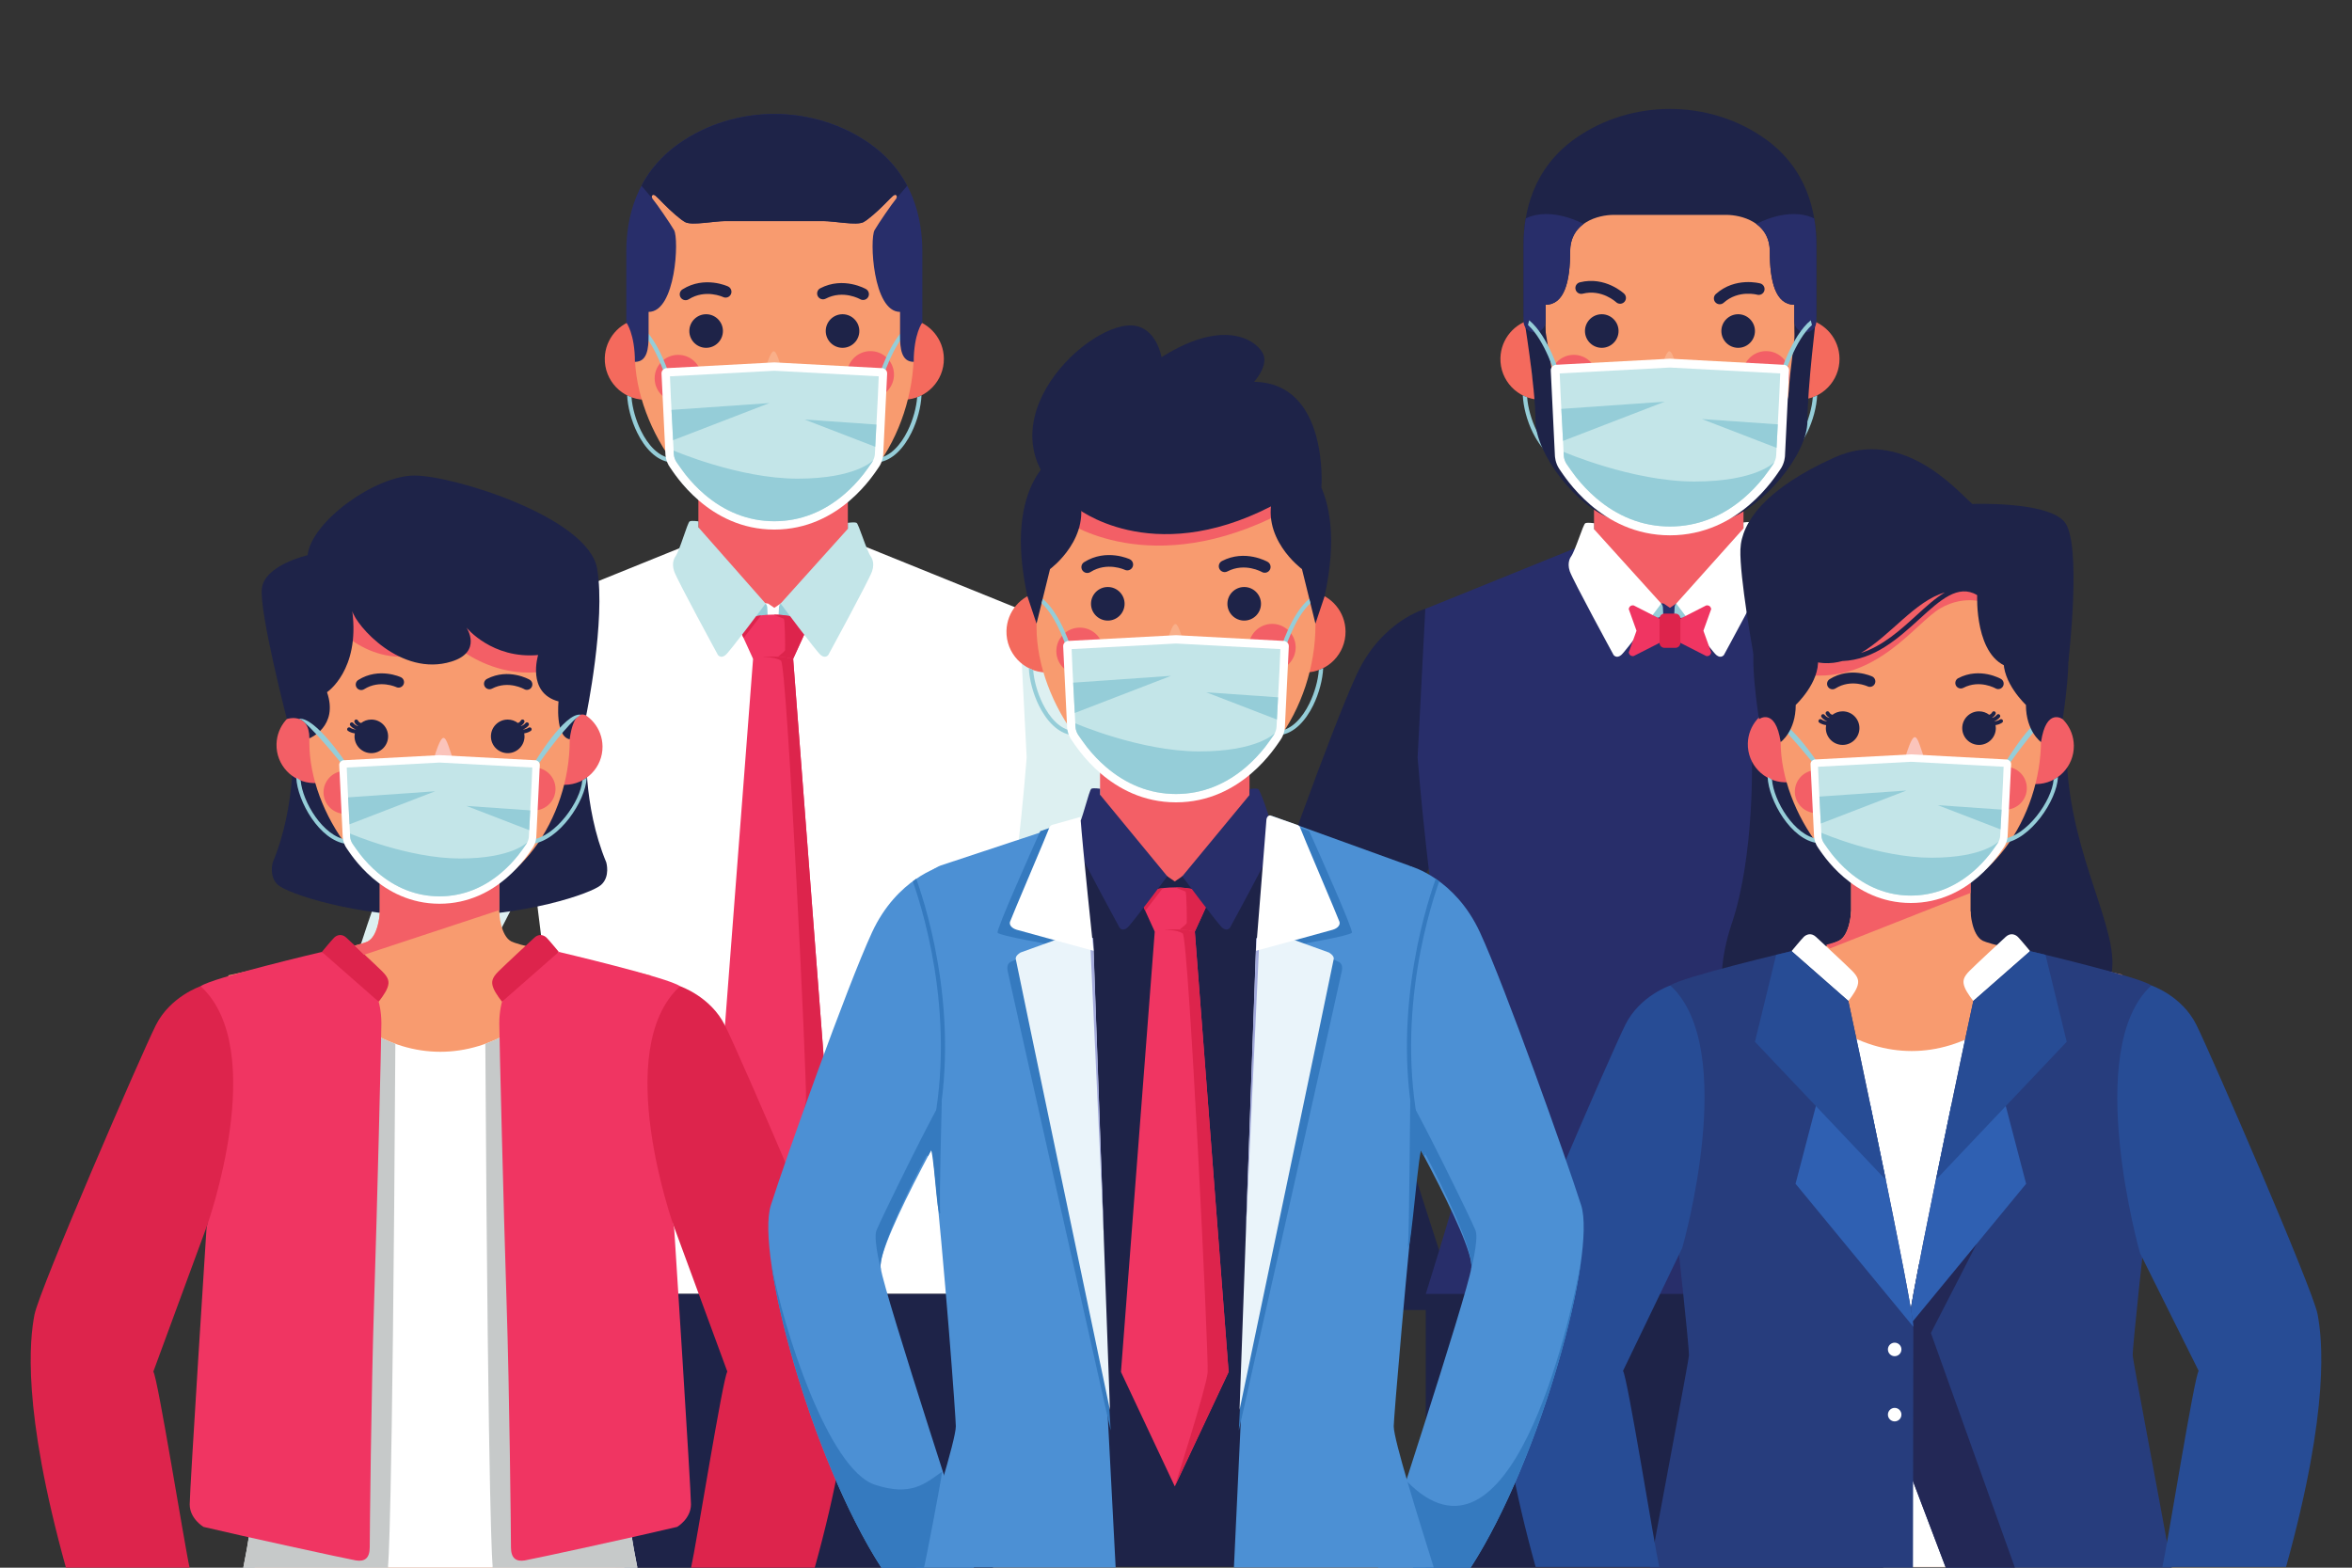 <svg width="1000" height="666.667" xmlns="http://www.w3.org/2000/svg">
 <rect width="100%" height="100%" fill="#333333" stroke="none"/>

 <g>
  <title>background</title>
  <rect fill="none" id="canvas_background" height="402" width="582" y="-1" x="-1"/>
 </g>
 <g>
  <title>Layer 1</title>
  <path fill="#1e2348" fill-rule="evenodd" d="m813.839,545.519l-207.64,0l0,121.148l194.473,0l13.167,-121.148" id="path16"/>
  <path fill="#1e2348" fill-rule="evenodd" d="m606.003,258.919c0,0 -18.607,5.007 -29.241,28.025c-10.639,23.016 -36.544,95.681 -43.023,116.067c-6.477,20.387 17.031,107.62 47.004,154.095l39.383,0c0,0 -38.043,-116.284 -39.68,-127.463c-1.637,-11.177 35.999,-76.281 35.999,-76.281c10.381,-32.612 9.755,-65.183 -10.441,-94.443" id="path18"/>
  <path fill="#f35f66" fill-rule="evenodd" d="m709.501,144.563l0,0c17.477,0 31.776,24.449 31.776,54.335l0,44.131c0,29.887 -14.299,54.336 -31.776,54.336l0,0c-17.475,0 -31.775,-24.449 -31.775,-54.336l0,-44.131c0,-29.885 14.3,-54.335 31.775,-54.335" id="path20"/>
  <path fill="#1e2348" fill-rule="evenodd" d="m814.031,258.919c0,0 18.607,5.007 29.243,28.025c10.637,23.016 36.544,95.681 43.021,116.067c6.48,20.387 -17.031,107.62 -47.003,154.095l-39.384,0c0,0 38.045,-116.284 39.681,-127.463c1.636,-11.177 -36,-76.281 -36,-76.281c-10.38,-32.612 -9.755,-65.183 10.441,-94.443" id="path22"/>
  <path fill="#282e6a" fill-rule="evenodd" d="m717.835,256.045l-5.147,0.616l-2.669,1.827l-2.673,-1.827l-5.147,-0.616l-30.328,-23.795l-65.868,26.669l-3.28,63.205c4.92,62.812 20.391,163.527 20.391,168.397c0,4.868 -10.444,38.98 -16.915,59.723l103.82,0l103.82,0c-6.475,-20.743 -16.917,-54.855 -16.917,-59.723c0,-4.871 15.469,-105.585 20.391,-168.397l-3.279,-63.205l-65.869,-26.669l-30.329,23.795" id="path24"/>
  <path fill="#95cdd8" fill-rule="evenodd" d="m703.233,257.111l3.081,-0.449c0,0 0.607,0.565 0.696,1.533c0.091,0.967 0.156,3.808 0.156,3.808l-2.355,0.735c0,0 -4.667,0.116 -4.621,-0.059c0.043,-0.173 3.043,-5.568 3.043,-5.568" id="path26"/>
  <path fill="#95cdd8" fill-rule="evenodd" d="m715.771,257.111l-3.083,-0.449c0,0 -0.608,0.565 -0.696,1.533c-0.088,0.967 -0.157,3.808 -0.157,3.808l2.356,0.735c0,0 4.667,0.116 4.624,-0.059c-0.045,-0.173 -3.044,-5.568 -3.044,-5.568" id="path28"/>
  <path fill="#ffffff" fill-rule="evenodd" d="m741.277,222.177c0,0 2.739,-0.411 3.684,0c0.947,0.409 4.157,11.797 6.143,14.593c0,0 1.796,2.3 0.472,6.164c-1.321,3.864 -18.616,35.593 -18.616,35.593c0,0 -1.228,1.685 -3.212,0.041c-1.985,-1.644 -17.06,-21.905 -17.06,-21.905l28.589,-31.94l0,-2.547" id="path30"/>
  <path fill="#ffffff" fill-rule="evenodd" d="m677.725,222.495c0,0 -2.739,-0.412 -3.685,0c-0.943,0.411 -4.156,11.48 -6.141,14.276c0,0 -1.796,2.3 -0.473,6.164c1.324,3.864 18.617,35.593 18.617,35.593c0,0 1.229,1.685 3.215,0.041c1.983,-1.644 17.057,-21.905 17.057,-21.905l-28.589,-31.623l0,-2.547" id="path32"/>
  <path fill="#f46a5d" fill-rule="evenodd" d="m767.191,135.524c0.431,0.06 0.853,0.133 1.271,0.224l0.012,0.003l-0.003,-0.001c7.713,1.672 13.532,8.489 13.633,16.716c0.113,9.561 -7.548,17.408 -17.109,17.523c-9.561,0.113 -17.408,-7.544 -17.523,-17.104c-0.069,-5.56 2.491,-10.536 6.521,-13.752c-0.475,5.108 0.293,11.441 6.813,12.12l-0.119,-9.985c-0.051,-4.043 3.735,-5.875 6.503,-5.743" id="path34"/>
  <path fill="#f46a5d" fill-rule="evenodd" d="m653.081,135.504c-0.431,0.056 -0.853,0.123 -1.272,0.208l-0.012,0.005l0,-0.003c-7.736,1.564 -13.647,8.3 -13.863,16.524c-0.247,9.56 7.304,17.512 16.861,17.759c9.561,0.249 17.515,-7.3 17.763,-16.859c0.145,-5.557 -2.345,-10.569 -6.332,-13.841c0.405,5.115 -0.451,11.436 -6.98,12.024l0.257,-9.983c0.105,-4.04 -3.652,-5.925 -6.423,-5.835" id="path36"/>
  <path fill="#f89b6f" fill-rule="evenodd" d="m710.021,222.239c-32.324,0 -59.291,-39.887 -59.291,-71.377l0,-41.835c0,-32.609 26.681,-59.287 59.281,-59.287l0.009,0c32.6,0 59.284,26.677 59.284,59.287l0,40.948c0,34.512 -23.524,72.264 -59.284,72.264" id="path38"/>
  <path fill="#f35f66" fill-rule="evenodd" d="m750.717,149.313c-5.519,0.103 -9.909,4.659 -9.809,10.179c0.103,5.517 4.661,9.909 10.179,9.805c5.519,-0.103 9.909,-4.659 9.807,-10.177c-0.103,-5.517 -4.659,-9.908 -10.176,-9.807" id="path40"/>
  <path fill="#f35f66" fill-rule="evenodd" d="m668.947,150.904c-5.516,0.101 -9.908,4.659 -9.805,10.177c0.101,5.517 4.657,9.911 10.176,9.808c5.517,-0.103 9.909,-4.66 9.807,-10.177c-0.101,-5.517 -4.659,-9.909 -10.177,-9.808" id="path42"/>
  <path fill="#1e2348" fill-rule="evenodd" d="m690.496,124.852c1.011,0.925 1.083,2.497 0.161,3.511c-0.924,1.012 -2.499,1.085 -3.511,0.161c-0.017,-0.015 -6.047,-5.697 -14.235,-3.627c-1.332,0.337 -2.692,-0.473 -3.028,-1.807c-0.336,-1.333 0.471,-2.691 1.804,-3.028c10.815,-2.735 18.785,4.772 18.808,4.789" id="path44"/>
  <path fill="#1e2348" fill-rule="evenodd" d="m748.385,120.523c1.327,0.345 2.124,1.705 1.779,3.029c-0.347,1.328 -1.707,2.124 -3.032,1.779c-0.02,-0.007 -8.004,-2.224 -14.285,3.419c-1.024,0.919 -2.604,0.836 -3.521,-0.187c-0.92,-1.024 -0.835,-2.604 0.188,-3.521c8.296,-7.456 18.843,-4.525 18.872,-4.519" id="path46"/>
  <path fill="#f9af89" fill-rule="evenodd" d="m711.612,152.2c1.108,3 3.039,8.431 2.873,9.344c-0.233,1.273 -6.797,2.452 -8.523,0.776c-1.148,-1.115 0.275,-6.015 1.521,-9.312c1.697,-4.496 2.641,-4.847 4.128,-0.808" id="path48"/>
  <path fill="#090e13" fill-rule="evenodd" d="m722.477,175.897c0,6.88 -5.58,12.459 -12.459,12.459c-6.881,0 -12.459,-5.579 -12.459,-12.459c0,-1.264 1.029,-2.292 2.293,-2.292l20.327,0c1.264,0 2.297,1.028 2.297,2.292" id="path50"/>
  <path fill="#ffffff" fill-rule="evenodd" d="m701.109,173.605l17.819,0l0,2.108c0,1.095 -0.899,1.993 -1.997,1.993l-13.825,0c-1.1,0 -1.996,-0.899 -1.996,-1.993l0,-2.108" id="path52"/>
  <path fill="#f1476f" fill-rule="evenodd" d="m719.047,184.481c-2.269,2.387 -5.476,3.875 -9.028,3.875c-3.553,0 -6.759,-1.488 -9.028,-3.875c2.269,-2.387 5.475,-3.875 9.028,-3.875c3.552,0 6.759,1.488 9.028,3.875" id="path54"/>
  <path fill="#1e2348" fill-rule="evenodd" d="m681.02,147.912c3.933,0 7.14,-3.209 7.14,-7.143c0,-3.932 -3.207,-7.139 -7.14,-7.139c-3.932,0 -7.14,3.207 -7.14,7.139c0,3.933 3.208,7.143 7.14,7.143" id="path56"/>
  <path fill="#1e2348" fill-rule="evenodd" d="m739.013,147.912c3.932,0 7.141,-3.209 7.141,-7.143c0,-3.932 -3.209,-7.139 -7.141,-7.139c-3.933,0 -7.139,3.207 -7.139,7.139c0,3.933 3.205,7.143 7.139,7.143" id="path58"/>
  <path fill="#f03562" fill-rule="evenodd" d="m692.483,258.983c0.38,-1.903 2.12,-1.521 2.12,-1.521l10.976,5.595l4.44,5.164l-4.44,5.164l-10.976,5.596c0,0 -1.74,0.38 -2.12,-1.523l3.315,-9.237l-3.315,-9.237" id="path60"/>
  <path fill="#f03562" fill-rule="evenodd" d="m727.556,258.983c-0.384,-1.903 -2.121,-1.521 -2.121,-1.521l-10.98,5.595l-4.436,5.164l4.436,5.164l10.98,5.596c0,0 1.737,0.38 2.121,-1.523l-3.316,-9.237l3.316,-9.237" id="path62"/>
  <path fill="#dd244c" fill-rule="evenodd" d="m707.697,260.937l4.641,0c1.164,0 2.117,0.952 2.117,2.117l0,10.331c0,1.164 -0.953,2.116 -2.117,2.116l-4.641,0c-1.165,0 -2.119,-0.952 -2.119,-2.116l0,-10.331c0,-1.165 0.953,-2.117 2.119,-2.117" id="path64"/>
  <path fill="#95cdd8" fill-rule="evenodd" d="m753.863,196.653c-0.492,0.055 -0.939,-0.301 -0.992,-0.795c-0.056,-0.495 0.301,-0.94 0.796,-0.995l0.316,-0.035c5.375,-0.673 9.773,-5.627 12.729,-11.627c2.285,-4.637 3.695,-9.872 4.039,-14.268c0.633,-0.232 1.251,-0.503 1.848,-0.804c-0.227,4.815 -1.732,10.711 -4.272,15.868c-3.197,6.489 -8.055,11.861 -14.125,12.62l-0.339,0.035" id="path66"/>
  <path fill="#95cdd8" fill-rule="evenodd" d="m666.177,196.653c0.493,0.055 0.939,-0.301 0.995,-0.795c0.053,-0.495 -0.304,-0.94 -0.796,-0.995l-0.319,-0.035c-5.373,-0.673 -9.772,-5.627 -12.727,-11.627c-2.284,-4.637 -3.697,-9.872 -4.037,-14.268c-0.636,-0.232 -1.252,-0.503 -1.849,-0.804c0.227,4.815 1.731,10.711 4.275,15.868c3.195,6.489 8.053,11.861 14.121,12.62l0.337,0.035" id="path68"/>
  <path fill="#1e2348" fill-rule="evenodd" d="m686.095,91.379c-6.315,0 -18.519,2.992 -18.519,15.597c0,12.607 -2.392,22.605 -10.433,22.605c0,0 0,4.361 0,9.891c0,5.528 -0.539,11.12 -5.755,11.12c0,-11.893 -3.627,-16.567 -3.627,-16.567c0,0 0,-15.912 0,-29.825c0,-13.909 3.909,-32.601 22.169,-45.427c23.627,-16.595 56.548,-16.595 80.179,0c18.257,12.825 22.168,31.517 22.168,45.427c0,13.913 0,29.825 0,29.825c0,0 -3.624,4.673 -3.624,16.567c-5.219,0 -5.76,-5.592 -5.76,-11.12c0,-5.529 0,-9.891 0,-9.891c-8.041,0 -10.433,-9.999 -10.433,-22.605c0,-12.605 -12.201,-15.597 -18.516,-15.597c-15.949,0 -31.899,0 -47.849,0" id="path70"/>
  <path fill="#1e2348" fill-rule="evenodd" d="m647.757,134.028c0,0 5.079,30.357 5.079,44.703c0,14.348 17.527,36.807 32.741,42.024c15.215,5.217 20.508,4.891 24.437,4.891c3.929,0 9.224,0.327 24.436,-4.891c15.216,-5.217 34.012,-27.359 34.012,-41.705c0,-14.347 3.812,-45.021 3.812,-45.021l-8.105,-4.763c0,8.141 -3.06,26.895 -3.664,37.216c-0.621,10.643 -8.647,11.627 -19.051,14.415c-7.423,1.988 -9.08,21.936 -15.063,21.936c-5.984,0 -9.668,-2.296 -11.336,-2.991c-1.669,-0.697 -5.041,-0.715 -5.041,-0.715c0,0 -3.369,0.017 -5.041,0.715c-1.667,0.695 -5.353,2.991 -11.336,2.991c-5.98,0 -6.368,-20.265 -13.793,-22.253c-10.401,-2.787 -18.427,-3.773 -19.049,-14.415c-0.605,-10.321 -4.936,-28.757 -4.936,-36.899l-8.101,4.763" id="path72"/>
  <path fill="#282e6a" fill-rule="evenodd" d="m762.893,130.513l-0.004,0.187l0,5.939c0,2.581 2.111,4.693 4.695,4.693l0,0c2.581,0 4.693,-2.112 4.693,-4.693l0,-4.139l0,-1.8l0,-26.5c0,-3.516 -0.249,-7.34 -0.92,-11.296l-0.008,-0.005c-10.823,-5.296 -24.456,2.255 -24.6,2.337c3.267,2.383 5.711,6.099 5.711,11.74c0,12.607 2.392,22.605 10.433,22.605l0,0.932zm-89.607,-35.276c-3.265,2.385 -5.711,6.099 -5.711,11.739c0,12.607 -2.392,22.605 -10.433,22.605l0,1.119l0,1.8l0,4.139c0,2.581 -2.109,4.693 -4.695,4.693l0,0c-2.58,0 -4.691,-2.112 -4.691,-4.693l0,-5.939l0.004,-0.187l0,-26.313c0,-3.517 0.251,-7.343 0.919,-11.301c10.883,-5.324 24.604,2.339 24.604,2.339l0.003,0l0,0" id="path74"/>
  <path fill="#95cdd8" fill-rule="evenodd" d="m758.659,159.824c-0.149,0.504 -0.68,0.789 -1.184,0.641c-0.501,-0.151 -0.791,-0.681 -0.641,-1.184c0.017,-0.055 4.817,-16.319 13.057,-23.081l0.499,2.015c-7.288,6.561 -11.716,21.557 -11.731,21.609" id="path76"/>
  <path fill="#95cdd8" fill-rule="evenodd" d="m661.384,159.824c0.148,0.504 0.679,0.789 1.181,0.641c0.505,-0.151 0.792,-0.681 0.641,-1.184c-0.016,-0.055 -4.813,-16.319 -13.057,-23.081l-0.496,2.015c7.288,6.561 11.713,21.557 11.731,21.609" id="path78"/>
  <path fill="#ffffff" fill-rule="evenodd" d="m710.017,152.543l48.785,2.607c0,0 1.948,0.561 1.889,2.352c-0.059,1.793 -1.768,36.356 -1.768,36.356c0,0 -0.083,3.109 -2.016,5.799c-1.933,2.689 -17.287,27.991 -46.891,27.991c-29.607,0 -44.96,-25.301 -46.893,-27.991c-1.932,-2.689 -2.015,-5.799 -2.015,-5.799c0,0 -1.709,-34.563 -1.768,-36.356c-0.059,-1.791 1.892,-2.352 1.892,-2.352l48.784,-2.607" id="path80"/>
  <path fill="#c3e5e8" fill-rule="evenodd" d="m710.021,156.297l-46.881,2.504c0.413,11.608 1.199,23.277 1.717,34.888c0.056,1.237 0.599,2.783 1.316,3.78c1.307,1.816 2.472,3.595 3.877,5.371c2.567,3.249 5.439,6.279 8.584,8.973c8.953,7.664 19.501,12.085 31.387,12.085c11.885,0 22.432,-4.421 31.383,-12.085c3.149,-2.695 6.021,-5.724 8.589,-8.973c1.403,-1.776 2.569,-3.555 3.875,-5.371c0.716,-0.997 1.26,-2.543 1.315,-3.78c0.52,-11.611 1.308,-23.28 1.716,-34.888l-46.877,-2.504" id="path82"/>
  <path fill="#95cdd8" fill-rule="evenodd" d="m755.335,190.448c0.161,-3.327 0.34,-6.657 0.519,-9.987l-32.243,-2.253l31.724,12.24zm-90.547,1.705l0.069,1.536c0.056,1.237 0.599,2.783 1.316,3.78c1.307,1.816 2.472,3.595 3.877,5.371c2.567,3.249 5.439,6.279 8.584,8.973c8.953,7.664 19.501,12.085 31.387,12.085c11.885,0 22.432,-4.421 31.383,-12.085c3.149,-2.695 6.021,-5.724 8.589,-8.973c1.403,-1.776 2.569,-3.555 3.875,-5.371c0.197,-0.273 0.379,-0.587 0.543,-0.923c0,0 -7.6,8.225 -33.995,8.225c-26.395,0 -55.628,-12.619 -55.628,-12.619zm-0.953,-18.271c0.239,4.537 0.493,9.077 0.725,13.612l43.245,-16.683l-43.971,3.071l0,0" id="path84"/>
  <path fill="#ddf0f1" fill-rule="evenodd" d="m225.207,258.919c0,0 -18.607,5.007 -29.241,28.025c-10.636,23.016 -36.545,95.681 -43.021,116.067c-6.479,20.387 17.031,107.62 47.004,154.095l39.383,0c0,0 -38.045,-116.284 -39.681,-127.463c-1.636,-11.177 36.001,-76.281 36.001,-76.281c10.379,-32.612 9.753,-65.183 -10.444,-94.443" id="path86"/>
  <path fill="#f35f66" fill-rule="evenodd" d="m328.708,144.563l0,0c17.476,0 31.773,24.449 31.773,54.335l0,44.131c0,29.887 -14.297,54.336 -31.773,54.336l0,0c-17.479,0 -31.776,-24.449 -31.776,-54.336l0,-44.131c0,-29.885 14.297,-54.335 31.776,-54.335" id="path88"/>
  <path fill="#ddf0f1" fill-rule="evenodd" d="m433.237,258.919c0,0 18.605,5.007 29.24,28.025c10.636,23.016 36.544,95.681 43.021,116.067c6.48,20.387 -17.031,107.62 -47.003,154.095l-39.384,0c0,0 38.045,-116.284 39.683,-127.463c1.635,-11.177 -36.001,-76.281 -36.001,-76.281c-10.38,-32.612 -9.752,-65.183 10.444,-94.443" id="path90"/>
  <path fill="#ffffff" fill-rule="evenodd" d="m337.039,256.045l-5.145,0.616l-2.671,1.827l-2.673,-1.827l-5.147,-0.616l-30.328,-23.795l-65.867,26.669l-3.283,63.205c4.921,62.812 20.392,163.527 20.392,168.397c0,4.868 -10.444,38.98 -16.916,59.723l103.821,0l103.82,0c-6.473,-20.743 -16.916,-54.855 -16.916,-59.723c0,-4.871 15.471,-105.585 20.391,-168.397l-3.28,-63.205l-65.869,-26.669l-30.329,23.795" id="path92"/>
  <path fill="#f03562" fill-rule="evenodd" d="m335.808,272.612l1.417,7.563l14.363,187.255l-22.88,48.663l-22.883,-48.663l14.361,-187.255l1.417,-7.563l7.104,4.603l7.1,-4.603" id="path94"/>
  <path fill="#dd244c" fill-rule="evenodd" d="m335.808,272.612l1.417,7.563l14.363,187.255l-22.88,48.661c0,0 13.436,-41.908 13.971,-48.403c0.535,-6.495 -8.087,-185.083 -10.619,-186.747c-2.532,-1.661 -7.569,-1.503 -7.569,-1.503l3.22,-2.868l0.997,0.644l7.1,-4.603" id="path96"/>
  <path fill="#95cdd8" fill-rule="evenodd" d="m322.439,257.111l3.08,-0.449c0,0 0.608,0.565 0.697,1.533c0.089,0.967 0.155,3.808 0.155,3.808l-2.355,0.735c0,0 -4.665,0.116 -4.623,-0.059c0.045,-0.173 3.045,-5.568 3.045,-5.568" id="path98"/>
  <path fill="#95cdd8" fill-rule="evenodd" d="m334.973,257.111l-3.079,-0.449c0,0 -0.609,0.565 -0.697,1.533c-0.088,0.967 -0.155,3.808 -0.155,3.808l2.353,0.735c0,0 4.665,0.116 4.623,-0.059c-0.047,-0.173 -3.045,-5.568 -3.045,-5.568" id="path100"/>
  <path fill="#f03562" fill-rule="evenodd" d="m320.187,280.175l-6.711,-14.713c5.8,-5.455 24.66,-5.455 30.46,0l-6.711,14.713c-4.727,-1.251 -12.311,-1.251 -17.039,0" id="path102"/>
  <path fill="#dd244c" fill-rule="evenodd" d="m328.859,261.371c6.113,0.021 12.2,1.385 15.077,4.091l-6.711,14.713c-1.824,-0.48 -4.073,-0.779 -6.421,-0.888c1.267,-1.019 2.935,-2.416 2.989,-2.751c0.088,-0.54 -0.021,-13.2 -0.555,-13.415l-4.38,-1.751zm-12.709,9.952l-2.673,-5.861c2.088,-1.961 5.864,-3.219 10.113,-3.769l-7.44,9.631l0,0" id="path104"/>
  <path fill="#c3e5e8" fill-rule="evenodd" d="m360.48,222.333c0,0 2.743,-0.409 3.687,0c0.944,0.413 4.157,11.641 6.143,14.437c0,0 1.795,2.3 0.472,6.164c-1.323,3.864 -18.616,35.593 -18.616,35.593c0,0 -1.229,1.685 -3.215,0.041c-1.983,-1.644 -17.057,-21.905 -17.057,-21.905l28.587,-31.781l0,-2.549" id="path106"/>
  <path fill="#c3e5e8" fill-rule="evenodd" d="m296.932,221.7c0,0 -2.741,-0.409 -3.685,0c-0.944,0.411 -4.159,12.275 -6.143,15.071c0,0 -1.797,2.3 -0.473,6.164c1.323,3.864 18.615,35.593 18.615,35.593c0,0 1.232,1.685 3.215,0.041c1.984,-1.644 17.059,-21.905 17.059,-21.905l-28.587,-32.416l0,-2.548" id="path108"/>
  <path fill="#f46a5d" fill-rule="evenodd" d="m386.396,135.524c0.429,0.06 0.849,0.133 1.271,0.224l0.012,0.003l-0.003,-0.001c7.715,1.672 13.532,8.489 13.632,16.716c0.112,9.561 -7.548,17.408 -17.107,17.523c-9.567,0.113 -17.411,-7.544 -17.525,-17.104c-0.069,-5.56 2.491,-10.536 6.524,-13.752c-0.477,5.108 0.291,11.441 6.811,12.12l-0.119,-9.985c-0.049,-4.043 3.735,-5.875 6.504,-5.743" id="path110"/>
  <path fill="#f46a5d" fill-rule="evenodd" d="m272.285,135.504c-0.431,0.056 -0.852,0.123 -1.271,0.208l-0.015,0.005l0,-0.003c-7.732,1.564 -13.644,8.3 -13.861,16.524c-0.247,9.56 7.305,17.512 16.863,17.759c9.561,0.249 17.512,-7.3 17.761,-16.859c0.147,-5.557 -2.345,-10.569 -6.332,-13.841c0.405,5.115 -0.451,11.436 -6.98,12.024l0.257,-9.983c0.107,-4.04 -3.652,-5.925 -6.423,-5.835" id="path112"/>
  <path fill="#f89b6f" fill-rule="evenodd" d="m329.227,222.239c-32.327,0 -59.292,-39.887 -59.292,-71.377l0,-41.835c0,-32.609 26.681,-59.287 59.281,-59.287l0.011,0c32.601,0 59.281,26.677 59.281,59.287l0,40.948c0,34.512 -23.523,72.264 -59.281,72.264" id="path114"/>
  <path fill="#f35f66" fill-rule="evenodd" d="m369.921,149.313c-5.517,0.103 -9.911,4.659 -9.809,10.179c0.103,5.517 4.663,9.909 10.18,9.805c5.517,-0.103 9.908,-4.659 9.807,-10.177c-0.1,-5.517 -4.659,-9.908 -10.177,-9.807" id="path116"/>
  <path fill="#f35f66" fill-rule="evenodd" d="m288.155,150.904c-5.521,0.101 -9.912,4.659 -9.811,10.177c0.103,5.517 4.66,9.911 10.179,9.808c5.517,-0.103 9.908,-4.66 9.807,-10.177c-0.104,-5.517 -4.657,-9.909 -10.175,-9.808" id="path118"/>
  <path fill="#1e2348" fill-rule="evenodd" d="m309.533,121.811c1.249,0.568 1.803,2.04 1.237,3.289c-0.565,1.247 -2.04,1.803 -3.289,1.235c-0.019,-0.008 -7.509,-3.551 -14.659,0.944c-1.164,0.732 -2.707,0.381 -3.439,-0.784c-0.732,-1.164 -0.38,-2.705 0.784,-3.437c9.441,-5.937 19.339,-1.257 19.365,-1.247" id="path120"/>
  <path fill="#1e2348" fill-rule="evenodd" d="m368.161,122.919c1.199,0.665 1.631,2.179 0.967,3.376c-0.667,1.197 -2.18,1.632 -3.377,0.964c-0.02,-0.009 -7.199,-4.149 -14.691,-0.251c-1.219,0.635 -2.727,0.16 -3.363,-1.06c-0.635,-1.221 -0.159,-2.729 1.061,-3.363c9.893,-5.151 19.377,0.319 19.403,0.333" id="path122"/>
  <path fill="#f9af89" fill-rule="evenodd" d="m330.816,152.2c1.108,3 3.037,8.431 2.872,9.344c-0.231,1.273 -6.795,2.452 -8.521,0.776c-1.147,-1.115 0.276,-6.015 1.523,-9.312c1.696,-4.496 2.64,-4.847 4.127,-0.808" id="path124"/>
  <path fill="#090e13" fill-rule="evenodd" d="m341.68,175.897c0,6.88 -5.58,12.459 -12.457,12.459c-6.88,0 -12.459,-5.579 -12.459,-12.459c0,-1.264 1.029,-2.292 2.293,-2.292l20.328,0c1.264,0 2.295,1.028 2.295,2.292" id="path126"/>
  <path fill="#ffffff" fill-rule="evenodd" d="m320.312,173.605l17.819,0l0,2.108c0,1.095 -0.897,1.993 -1.996,1.993l-13.825,0c-1.099,0 -1.997,-0.899 -1.997,-1.993l0,-2.108" id="path128"/>
  <path fill="#f1476f" fill-rule="evenodd" d="m338.251,184.481c-2.271,2.387 -5.475,3.875 -9.028,3.875c-3.552,0 -6.76,-1.488 -9.028,-3.875c2.268,-2.387 5.476,-3.875 9.028,-3.875c3.553,0 6.757,1.488 9.028,3.875" id="path130"/>
  <path fill="#1e2348" fill-rule="evenodd" d="m300.225,147.912c3.932,0 7.14,-3.209 7.14,-7.143c0,-3.932 -3.208,-7.139 -7.14,-7.139c-3.935,0 -7.141,3.207 -7.141,7.139c0,3.933 3.207,7.143 7.141,7.143" id="path132"/>
  <path fill="#1e2348" fill-rule="evenodd" d="m358.22,147.912c3.931,0 7.14,-3.209 7.14,-7.143c0,-3.932 -3.209,-7.139 -7.14,-7.139c-3.935,0 -7.141,3.207 -7.141,7.139c0,3.933 3.207,7.143 7.141,7.143" id="path134"/>
  <path fill="#95cdd8" fill-rule="evenodd" d="m375.267,161.005c-0.141,0.476 -0.644,0.747 -1.121,0.605c-0.476,-0.141 -0.747,-0.644 -0.605,-1.12c0.015,-0.053 4.557,-15.447 12.36,-21.851l0.469,1.908c-6.897,6.212 -11.089,20.407 -11.103,20.457" id="path136"/>
  <path fill="#95cdd8" fill-rule="evenodd" d="m373.068,196.653c-0.493,0.055 -0.939,-0.301 -0.993,-0.795c-0.053,-0.495 0.301,-0.94 0.796,-0.995l0.316,-0.035c5.376,-0.673 9.773,-5.627 12.729,-11.627c2.284,-4.637 3.696,-9.872 4.039,-14.268c0.633,-0.232 1.251,-0.503 1.847,-0.804c-0.225,4.815 -1.731,10.711 -4.272,15.868c-3.196,6.489 -8.055,11.861 -14.124,12.62l-0.337,0.035" id="path138"/>
  <path fill="#95cdd8" fill-rule="evenodd" d="m283.185,161.005c0.141,0.476 0.643,0.747 1.12,0.605c0.476,-0.141 0.747,-0.644 0.607,-1.12c-0.017,-0.053 -4.559,-15.447 -12.36,-21.851l-0.472,1.908c6.9,6.212 11.091,20.407 11.105,20.457" id="path140"/>
  <path fill="#95cdd8" fill-rule="evenodd" d="m285.381,196.653c0.495,0.055 0.939,-0.301 0.996,-0.795c0.053,-0.495 -0.304,-0.94 -0.797,-0.995l-0.319,-0.035c-5.372,-0.673 -9.772,-5.627 -12.727,-11.627c-2.284,-4.637 -3.697,-9.872 -4.039,-14.268c-0.633,-0.232 -1.251,-0.503 -1.848,-0.804c0.225,4.815 1.732,10.711 4.272,15.868c3.197,6.489 8.053,11.861 14.125,12.62l0.336,0.035" id="path142"/>
  <path fill="#ffffff" fill-rule="evenodd" d="m329.221,154.112l46.18,2.467c0,0 1.844,0.531 1.791,2.228c-0.055,1.695 -1.672,34.412 -1.672,34.412c0,0 -0.08,2.945 -1.909,5.491c-1.829,2.545 -16.365,26.496 -44.389,26.496c-28.024,0 -42.556,-23.951 -44.388,-26.496c-1.831,-2.545 -1.909,-5.491 -1.909,-5.491c0,0 -1.617,-32.717 -1.671,-34.412c-0.056,-1.697 1.789,-2.228 1.789,-2.228l46.179,-2.467" id="path144"/>
  <path fill="#c3e5e8" fill-rule="evenodd" d="m329.227,157.665l-44.377,2.371c0.388,10.989 1.133,22.035 1.623,33.025c0.053,1.171 0.569,2.635 1.247,3.577c1.235,1.721 2.34,3.403 3.669,5.085c2.431,3.075 5.148,5.943 8.128,8.493c8.472,7.255 18.459,11.44 29.711,11.44c11.251,0 21.235,-4.185 29.709,-11.44c2.977,-2.551 5.696,-5.419 8.127,-8.493c1.329,-1.683 2.433,-3.364 3.669,-5.085c0.677,-0.943 1.192,-2.407 1.244,-3.577c0.492,-10.991 1.237,-22.036 1.628,-33.025l-44.377,-2.371" id="path146"/>
  <path fill="#95cdd8" fill-rule="evenodd" d="m372.12,189.993c0.152,-3.149 0.321,-6.301 0.492,-9.455l-30.524,-2.132l30.032,11.587zm-85.712,1.615l0.064,1.453c0.053,1.171 0.569,2.635 1.247,3.577c1.235,1.721 2.34,3.403 3.669,5.085c2.431,3.075 5.148,5.943 8.128,8.493c8.472,7.255 18.459,11.44 29.711,11.44c11.251,0 21.235,-4.185 29.709,-11.44c2.977,-2.551 5.696,-5.419 8.127,-8.493c1.329,-1.683 2.433,-3.364 3.669,-5.085c0.185,-0.257 0.357,-0.555 0.512,-0.873c0,0 -7.195,7.785 -32.18,7.785c-24.985,0 -52.656,-11.943 -52.656,-11.943zm-0.904,-17.297c0.228,4.296 0.469,8.595 0.688,12.885l40.937,-15.791l-41.625,2.905l0,0" id="path148"/>
  <path fill="#282e6a" fill-rule="evenodd" d="m329.221,48.473c14.292,0 28.584,4.195 40.528,12.581c18.459,12.967 22.412,31.864 22.412,45.927c0,14.064 0,30.149 0,30.149c0,0 -3.665,4.728 -3.665,16.752c-5.273,0 -5.819,-5.656 -5.819,-11.244c0,-5.591 0,-9.999 0,-9.999c-11.6,0 -12.993,-31.063 -10.831,-34.78c1.759,-3.023 7.252,-11.021 9.176,-13.359c0,0 0.801,-1.073 0.004,-1.54c-0.797,-0.468 -1.432,0.311 -4.731,3.661c-3.295,3.352 -7.307,6.868 -9.229,7.859c-2.884,1.484 -12.361,-0.463 -16.973,-0.463l-20.872,0l-20.871,0c-4.611,0 -14.091,1.947 -16.975,0.463c-1.923,-0.991 -5.935,-4.507 -9.231,-7.859c-3.296,-3.351 -3.932,-4.129 -4.729,-3.661c-0.796,0.467 0.003,1.54 0.003,1.54c1.927,2.337 7.419,10.336 9.177,13.359c2.163,3.717 0.769,34.78 -10.831,34.78c0,0 0,4.408 0,9.999c0,5.588 -0.543,11.244 -5.82,11.244c0,-12.024 -3.664,-16.752 -3.664,-16.752c0,0 0,-16.085 0,-30.149c0,-14.063 3.952,-32.96 22.411,-45.927c11.947,-8.387 26.237,-12.581 40.529,-12.581" id="path150"/>
  <path fill="#1e2348" fill-rule="evenodd" d="m277.416,82.961c0.797,-0.468 1.433,0.311 4.729,3.661c3.296,3.352 7.308,6.868 9.231,7.859c2.884,1.484 12.364,-0.463 16.975,-0.463l20.871,0l20.872,0c4.612,0 14.089,1.947 16.973,0.463c1.923,-0.991 5.935,-4.507 9.229,-7.859c3.299,-3.351 3.933,-4.129 4.731,-3.661c0.797,0.467 -0.004,1.54 -0.004,1.54l1.081,-1.269l3.62,-4.249c-3.417,-6.471 -8.512,-12.683 -15.975,-17.928c-11.944,-8.387 -26.236,-12.581 -40.528,-12.581c-14.292,0 -28.583,4.195 -40.529,12.581c-7.461,5.245 -12.556,11.457 -15.973,17.928l3.62,4.249l1.08,1.269c0,0 -0.799,-1.073 -0.003,-1.54" id="path152"/>
  <path fill="#1e2348" fill-rule="evenodd" d="m433.043,550.245l-171.551,0l0,116.421l160.673,0l10.877,-116.421" id="path154"/>
  <path fill="#1e2348" fill-rule="evenodd" d="m124.49,315.627c0,0 1.621,26.883 -8.508,51.077c0,0 -1.821,6.051 2.229,9.635c4.051,3.584 32.408,13.443 68.66,13.443c36.257,0 64.611,-9.859 68.661,-13.443c4.051,-3.584 2.228,-9.635 2.228,-9.635c-10.125,-24.195 -8.507,-51.077 -8.507,-51.077l-62.383,-6.156l-62.381,6.156" id="path156"/>
  <path fill="#f89b6f" fill-rule="evenodd" d="m108.268,666.667c5.648,-29.649 1.62,-56.875 -4.115,-97.303c-10.9,-21.161 -19.236,-59.632 -13.465,-87.205c5.77,-27.573 6.418,-67.389 6.418,-67.389c0,0 54.335,-11.961 59.143,-14.365c4.811,-2.404 5.248,-12.503 5.248,-12.503l25.372,-5.452l25.376,5.452c0,0 0.435,10.099 5.245,12.503c4.811,2.404 59.145,14.365 59.145,14.365c0,0 0.648,39.816 6.419,67.389c5.771,27.573 -2.567,66.044 -13.467,87.205c-5.733,40.434 -9.763,67.655 -4.115,97.303l-157.206,0" id="path158"/>
  <path fill="#f89b6f" fill-rule="evenodd" d="m186.871,323.948l0,0c13.968,0 25.396,11.427 25.396,25.396l0,48.617c0,13.967 -11.428,25.396 -25.396,25.396l0,0c-13.965,0 -25.393,-11.429 -25.393,-25.396l0,-48.617c0,-13.969 11.428,-25.396 25.393,-25.396" id="path160"/>
  <path fill="#f35f66" fill-rule="evenodd" d="m242.257,301.576c0.401,0.059 0.795,0.127 1.185,0.211l0.011,0.005l-0.003,-0.003c7.203,1.56 12.635,7.924 12.728,15.605c0.105,8.925 -7.047,16.249 -15.972,16.356c-8.925,0.108 -16.251,-7.043 -16.359,-15.967c-0.063,-5.189 2.325,-9.835 6.091,-12.839c-0.444,4.771 0.273,10.681 6.359,11.316l-0.111,-9.321c-0.047,-3.773 3.484,-5.484 6.071,-5.364" id="path162"/>
  <path fill="#f35f66" fill-rule="evenodd" d="m131.708,300.807c-0.402,0.052 -0.795,0.116 -1.188,0.195l-0.011,0.004l0.002,-0.001c-7.221,1.459 -12.742,7.748 -12.943,15.425c-0.228,8.924 6.821,16.348 15.744,16.579c8.925,0.231 16.347,-6.816 16.579,-15.737c0.136,-5.189 -2.191,-9.869 -5.912,-12.921c0.377,4.775 -0.42,10.675 -6.516,11.225l0.241,-9.321c0.099,-3.771 -3.407,-5.531 -5.996,-5.447" id="path164"/>
  <path fill="#f89b6f" fill-rule="evenodd" d="m186.876,382.528c-30.175,0 -55.348,-37.236 -55.348,-66.632l0,-39.053c0,-30.441 24.905,-55.344 55.339,-55.344l0.009,0c30.433,0 55.343,24.903 55.343,55.344l0,38.225c0,32.217 -21.96,67.46 -55.343,67.46" id="path166"/>
  <path fill="#f35f66" fill-rule="evenodd" d="m137.535,251.841c3.197,-6.257 7.553,-11.839 12.776,-16.453l62.904,8.563c0,0 22.652,15.696 28.772,27.88c0.149,1.651 0.232,3.323 0.232,5.012l0,4.18c-1.295,1.665 -3.629,2.989 -7.312,3.831c-28.097,6.403 -47.517,-15.7 -47.517,-15.7c0,0 18.387,0.619 -6.403,8.468c-24.788,7.851 -41.523,-14.665 -41.523,-14.665l-1.929,-11.115" id="path168"/>
  <path fill="#f35f66" fill-rule="evenodd" d="m226.889,326.375c-5.043,0.095 -9.055,4.259 -8.963,9.3c0.095,5.04 4.259,9.055 9.299,8.963c5.041,-0.096 9.055,-4.26 8.961,-9.303c-0.092,-5.039 -4.256,-9.052 -9.297,-8.96" id="path170"/>
  <path fill="#f35f66" fill-rule="evenodd" d="m146.516,327.829c-5.041,0.092 -9.053,4.257 -8.96,9.3c0.096,5.04 4.256,9.052 9.3,8.96c5.041,-0.093 9.053,-4.257 8.961,-9.299c-0.095,-5.043 -4.26,-9.053 -9.301,-8.961" id="path172"/>
  <path fill="#1e2348" fill-rule="evenodd" d="m170.424,287.988c1.164,0.529 1.68,1.904 1.152,3.069c-0.527,1.164 -1.903,1.681 -3.068,1.155c-0.02,-0.009 -7.012,-3.317 -13.687,0.879c-1.087,0.684 -2.525,0.356 -3.209,-0.731c-0.683,-1.087 -0.356,-2.527 0.731,-3.208c8.816,-5.543 18.055,-1.175 18.081,-1.164" id="path174"/>
  <path fill="#1e2348" fill-rule="evenodd" d="m225.152,289.021c1.119,0.621 1.521,2.036 0.901,3.152c-0.621,1.12 -2.036,1.523 -3.155,0.901c-0.016,-0.009 -6.719,-3.875 -13.711,-0.235c-1.139,0.592 -2.548,0.147 -3.14,-0.991c-0.592,-1.139 -0.149,-2.547 0.993,-3.139c9.233,-4.809 18.087,0.297 18.111,0.311" id="path176"/>
  <path fill="#ffffff" fill-rule="evenodd" d="m173.167,342.76c-0.083,9.047 7.185,16.449 16.235,16.532c9.048,0.08 16.448,-7.187 16.531,-16.235l-0.028,-0.001c0.015,-1.557 -1.245,-2.84 -2.803,-2.855l-27.055,-0.245c-1.553,-0.012 -2.837,1.247 -2.855,2.804l-0.025,0" id="path178"/>
  <path fill="#ffffff" fill-rule="evenodd" d="m179.153,355.571c2.789,2.293 6.355,3.685 10.249,3.72c3.179,0.029 6.152,-0.851 8.68,-2.395c-1.228,-3.373 -4.884,-5.924 -9.312,-6.127c-4.228,-0.197 -7.951,1.797 -9.617,4.801" id="path180"/>
  <path fill="#ffffff" fill-rule="evenodd" d="m202.185,340.195l-25.424,-0.232c-0.429,2.808 0.845,5.66 2.732,6.295c2.296,0.775 20.699,0.463 22.013,-0.975c0.633,-0.696 0.741,-2.948 0.679,-5.088" id="path182"/>
  <path fill="#fbc4bb" fill-rule="evenodd" d="m190.639,317.085c1.188,3.376 3.259,9.473 3.081,10.429c-0.249,1.335 -7.295,1.685 -9.145,-0.353c-1.232,-1.356 0.295,-6.416 1.632,-9.783c1.823,-4.589 2.836,-4.832 4.432,-0.293" id="path184"/>
  <path fill="#ffffff" fill-rule="evenodd" d="m246.944,408.041l-10.901,147.189l22.421,0.582c0,0 4.376,71.176 12.535,110.854l-167.553,0c8.159,-39.678 12.534,-110.854 12.534,-110.854l22.42,-0.582l-10.905,-147.189c31.956,52.313 87.495,52.313 119.449,0" id="path186"/>
  <path fill="#c6c9c9" fill-rule="evenodd" d="m165.025,666.667l-61.58,0c8.159,-39.678 12.534,-110.854 12.534,-110.854l22.42,-0.582l-8.776,-118.472c7.597,-1.287 14.412,-2.315 20.131,-3.116c5.863,4.555 12.024,7.967 18.337,10.237c-1.267,210.83 -3.104,221.857 -3.104,221.857l0.037,0.929" id="path188"/>
  <path fill="#c6c9c9" fill-rule="evenodd" d="m244.819,436.759l-8.776,118.472l22.421,0.582c0,0 4.376,71.176 12.535,110.854l-61.583,0l0.036,-0.929c0,0 -1.833,-11.027 -3.103,-221.857c6.315,-2.271 12.479,-5.683 18.337,-10.237c5.719,0.801 12.533,1.829 20.132,3.116" id="path190"/>
  <path fill="#dd244c" fill-rule="evenodd" d="m213.448,425.976c0,0 -2.788,-3.408 -3.719,-5.888c-0.929,-2.477 -0.617,-4.183 2.171,-6.971c2.789,-2.789 13.323,-12.551 15.337,-14.409c2.013,-1.859 4.105,-1.007 5.188,0.079c1.087,1.083 5.161,6.012 5.161,6.012c0,0 -7.016,13.2 -24.139,21.177" id="path192"/>
  <path fill="#f03562" fill-rule="evenodd" d="m213.448,425.976c0,0 -1.161,3.797 -1.161,9.22c0,5.423 1.86,80.876 3.096,118.679c1.241,37.806 1.864,99.471 1.864,104.118c0,4.648 2.169,6.2 5.885,5.579c3.719,-0.619 49.272,-10.536 64.763,-14.255c0,0 5.888,-3.408 5.888,-9.607c0,-6.197 -7.127,-117.128 -7.127,-117.128c0,0 -14.131,-74.26 9.357,-95.697c0,0 -2.231,-3.927 -6.877,-7.489c-4.648,-3.565 -51.549,-14.596 -51.549,-14.596l-24.139,21.177" id="path194"/>
  <path fill="#dd244c" fill-rule="evenodd" d="m160.995,425.976c0,0 2.788,-3.408 3.719,-5.888c0.928,-2.477 0.62,-4.183 -2.168,-6.971c-2.791,-2.789 -13.327,-12.551 -15.341,-14.409c-2.013,-1.859 -4.105,-1.007 -5.189,0.079c-1.085,1.083 -5.161,6.012 -5.161,6.012c0,0 7.02,13.2 24.141,21.177" id="path196"/>
  <path fill="#f03562" fill-rule="evenodd" d="m160.995,425.976c0,0 1.161,3.797 1.161,9.22c0,5.423 -1.86,80.876 -3.099,118.679c-1.241,37.806 -1.859,99.471 -1.859,104.118c0,4.648 -2.171,6.2 -5.888,5.579c-3.719,-0.619 -49.271,-10.536 -64.765,-14.255c0,0 -5.887,-3.408 -5.887,-9.607c0,-6.197 7.128,-117.128 7.128,-117.128c0,0 14.132,-74.26 -9.36,-95.697c0,0 2.232,-3.927 6.88,-7.489c4.649,-3.565 51.547,-14.596 51.547,-14.596l24.141,21.177" id="path198"/>
  <path fill="#f35f66" fill-rule="evenodd" d="m212.267,387.036l0,-12.129c-7.295,4.729 -15.715,7.549 -25.039,7.62c-0.119,0.001 -0.233,0.001 -0.353,0.001c-0.117,0 -0.236,0 -0.356,-0.001c-8.976,-0.088 -17.5,-3.463 -25.041,-8.935l0,14.671c-0.135,1.823 -0.96,10.008 -5.227,12.141c-0.74,0.371 -2.656,0.967 -5.367,1.715c0.519,0.48 3.288,3.371 3.857,3.9l57.525,-18.983" id="path200"/>
  <path fill="#1e2348" fill-rule="evenodd" d="m131.528,313.979c0,0 12.541,-4.957 7.509,-19.625c0,0 14.048,-9.296 10.74,-34.5c1.629,6.12 20.647,28.135 42.145,21.484c13.368,-4.135 6.404,-14.46 6.404,-14.46c0,0 10.844,13.428 30.471,11.672c0,0 -5.028,16.104 8.673,19.729c0,0 -1.561,14.873 4.748,16.113c0,0 1.304,-13.155 7.005,-10.088c0,0 8.391,-40.524 4.673,-62.421c-3.719,-21.897 -61.148,-39.663 -77.675,-39.663c-16.527,0 -43.796,19.419 -45.447,33.879c0,0 -18.18,4.132 -19.42,14.048c-1.239,9.916 10.615,55.609 10.615,55.609c0,0 9.557,-3.139 9.557,8.223" id="path202"/>
  <path fill="#1e2348" fill-rule="evenodd" d="m215.869,305.999c-3.944,0 -7.143,3.196 -7.143,7.14c0,3.943 3.199,7.14 7.143,7.14c3.944,0 7.14,-3.197 7.14,-7.14c0,-0.444 -0.04,-0.875 -0.117,-1.296l0.211,-0.031c0.824,-0.133 1.699,-0.429 2.559,-0.983c0.383,-0.244 0.496,-0.755 0.252,-1.14c-0.245,-0.384 -0.759,-0.495 -1.141,-0.251c-0.8,0.516 -1.625,0.739 -2.376,0.8l-0.017,-0.041c0.797,-0.296 1.637,-0.804 2.333,-1.663c0.284,-0.355 0.228,-0.875 -0.127,-1.16c-0.353,-0.287 -0.873,-0.229 -1.16,0.124c-0.569,0.707 -1.273,1.076 -1.911,1.267l-0.073,-0.093c0.539,-0.297 1.092,-0.765 1.467,-1.5c0.205,-0.405 0.047,-0.901 -0.359,-1.112c-0.405,-0.207 -0.904,-0.045 -1.113,0.359c-0.317,0.628 -0.865,0.908 -1.252,1.029c-1.197,-0.909 -2.693,-1.449 -4.315,-1.449zm-57.995,0c-1.636,0 -3.144,0.549 -4.348,1.475c-0.388,-0.109 -0.993,-0.383 -1.333,-1.055c-0.209,-0.404 -0.705,-0.565 -1.109,-0.359c-0.405,0.211 -0.568,0.707 -0.36,1.112c0.391,0.769 0.983,1.247 1.545,1.543l-0.06,0.077c-0.661,-0.183 -1.405,-0.552 -2.005,-1.293c-0.287,-0.353 -0.807,-0.411 -1.16,-0.124c-0.353,0.285 -0.411,0.805 -0.125,1.16c0.724,0.893 1.601,1.408 2.428,1.697l-0.011,0.013c-0.777,-0.049 -1.639,-0.268 -2.477,-0.807c-0.384,-0.244 -0.892,-0.133 -1.14,0.251c-0.245,0.385 -0.132,0.896 0.249,1.14c0.86,0.553 1.737,0.849 2.56,0.983l0.32,0.047c-0.075,0.415 -0.115,0.843 -0.115,1.28c0,3.943 3.197,7.14 7.141,7.14c3.945,0 7.14,-3.197 7.14,-7.14c0,-3.944 -3.195,-7.14 -7.14,-7.14l0,0" id="path204"/>
  <path fill="#95cdd8" fill-rule="evenodd" d="m228.599,325.404c-0.14,0.476 -0.644,0.748 -1.119,0.607c-0.476,-0.141 -0.751,-0.643 -0.607,-1.119c0.016,-0.053 13.099,-22.057 20.029,-20.961l-1.956,1.521c-6.897,6.212 -16.335,19.903 -16.348,19.952" id="path206"/>
  <path fill="#95cdd8" fill-rule="evenodd" d="m145.488,325.097c0.141,0.476 0.645,0.747 1.12,0.607c0.476,-0.143 0.749,-0.645 0.607,-1.121c-0.016,-0.052 -13.243,-19.987 -20.172,-18.889l1.067,0.453l0.847,0.575c6.897,6.211 16.516,18.325 16.531,18.376" id="path208"/>
  <path fill="#95cdd8" fill-rule="evenodd" d="m147.581,358.899c0.493,0.053 0.943,-0.303 0.996,-0.797c0.053,-0.493 -0.304,-0.94 -0.797,-0.995l-0.315,-0.032c-10.111,-1.267 -18.926,-16.269 -19.623,-25.199c-0.634,-0.356 -1.25,-0.739 -1.872,-1.164c0.473,10.061 9.932,26.732 21.276,28.149l0.336,0.037" id="path210"/>
  <path fill="#95cdd8" fill-rule="evenodd" d="m225.991,358.899c-0.495,0.053 -0.939,-0.303 -0.995,-0.797c-0.052,-0.493 0.303,-0.94 0.797,-0.995l0.317,-0.032c10.107,-1.267 20.772,-16.269 21.468,-25.199c0.637,-0.356 1.252,-0.739 1.873,-1.164c-0.472,10.061 -11.78,26.732 -23.124,28.149l-0.337,0.037" id="path212"/>
  <path fill="#ffffff" fill-rule="evenodd" d="m186.867,321.124l41.053,2.191c0,0 1.641,0.473 1.592,1.981c-0.049,1.508 -1.489,30.593 -1.489,30.593c0,0 -0.069,2.617 -1.695,4.88c-1.627,2.264 -14.547,23.555 -39.461,23.555c-24.912,0 -37.833,-21.291 -39.459,-23.555c-1.625,-2.263 -1.695,-4.88 -1.695,-4.88c0,0 -1.439,-29.085 -1.489,-30.593c-0.051,-1.508 1.592,-1.981 1.592,-1.981l41.051,-2.191" id="path214"/>
  <path fill="#c3e5e8" fill-rule="evenodd" d="m186.871,324.283l-39.449,2.107c0.345,9.769 1.007,19.587 1.444,29.36c0.048,1.041 0.507,2.341 1.108,3.179c1.099,1.531 2.08,3.027 3.261,4.521c2.161,2.733 4.579,5.281 7.225,7.549c7.532,6.449 16.409,10.171 26.411,10.171c10.003,0 18.88,-3.721 26.412,-10.171c2.647,-2.268 5.064,-4.816 7.224,-7.549c1.183,-1.495 2.164,-2.991 3.263,-4.521c0.601,-0.837 1.06,-2.137 1.108,-3.179c0.435,-9.773 1.097,-19.591 1.444,-29.36l-39.451,-2.107" id="path216"/>
  <path fill="#95cdd8" fill-rule="evenodd" d="m225.003,353.023c0.136,-2.801 0.284,-5.604 0.439,-8.405l-27.135,-1.896l26.696,10.301zm-76.195,1.435l0.057,1.292c0.048,1.041 0.507,2.341 1.108,3.179c1.099,1.531 2.08,3.027 3.261,4.521c2.161,2.733 4.579,5.281 7.225,7.549c7.532,6.449 16.409,10.171 26.411,10.171c10.003,0 18.88,-3.721 26.412,-10.171c2.647,-2.268 5.064,-4.816 7.224,-7.549c1.183,-1.495 2.164,-2.991 3.263,-4.521c0.167,-0.229 0.32,-0.493 0.456,-0.776c0,0 -6.395,6.924 -28.607,6.924c-22.211,0 -46.811,-10.619 -46.811,-10.619zm-0.803,-15.377c0.201,3.821 0.415,7.64 0.609,11.456l36.392,-14.04l-37.001,2.584l0,0" id="path218"/>
  <path fill="#dd244c" fill-rule="evenodd" d="m85.307,419.395c0,0 -12.927,4.319 -19.089,16.641c-6.163,12.325 -49.502,112.353 -51.556,123.036c-1.979,10.291 -5.482,39.708 13.375,107.595l52.577,0c-2.021,-8.698 -13.61,-81.343 -15.426,-83.36l22.835,-62.06c0,0 26.766,-74.833 -2.717,-101.852" id="path220"/>
  <path fill="#dd244c" fill-rule="evenodd" d="m289.136,419.395c0,0 12.927,4.319 19.089,16.641c6.161,12.325 49.5,112.353 51.553,123.036c1.98,10.291 5.481,39.708 -13.373,107.595l-52.579,0c2.023,-8.698 13.613,-81.343 15.425,-83.36l-22.835,-62.06c0,0 -26.767,-74.833 2.719,-101.852" id="path222"/>
  <path fill="#1e2348" fill-rule="evenodd" d="m748.6,283.536l-3.125,-5.528c0,0 -5.913,-32.881 -5.503,-44.383c0.412,-11.503 10.683,-25.881 39.851,-39.028c29.167,-13.147 52.171,13.969 58.743,19.72c0,0 31.221,-1.233 39.027,7.393c7.805,8.627 1.811,59.563 1.811,59.563l-130.803,2.263zm5.956,33.377l-9.704,4.103c0,0 1.343,42.404 -8.517,71.601c-9.86,29.196 -2.019,53.873 13.895,47.965c0,0 0.929,17.785 14.116,21.897c13.191,4.109 29.583,7.299 29.583,7.299l44.373,2.783c0,0 42.132,13.204 45.269,-42.755c0,0 14.345,-0.693 14.568,-20.156c0.223,-19.464 -19.496,-51.093 -19.496,-91.411c0,-40.32 -124.087,-1.327 -124.087,-1.327l0,0" id="path224"/>
  <path fill="#f89b6f" fill-rule="evenodd" d="m733.827,666.343c5.647,-29.65 1.619,-56.873 -4.115,-97.302c-10.901,-21.161 -19.237,-59.633 -13.467,-87.207c5.771,-27.573 4.235,-58.725 4.235,-58.725c0,0 56.52,-20.625 61.329,-23.029c4.811,-2.405 5.247,-12.503 5.247,-12.503l25.373,-5.451l25.373,5.451c0,0 0.437,10.097 5.248,12.503c4.808,2.404 59.144,14.367 59.144,14.367c0,0 0.648,39.815 6.417,67.388c5.771,27.573 -2.565,66.046 -13.464,87.207c-5.735,40.432 -9.763,67.654 -4.117,97.302l-157.204,0" id="path226"/>
  <path fill="#f89b6f" fill-rule="evenodd" d="m812.429,323.624l0,0c13.967,0 25.396,11.428 25.396,25.396l0,48.617c0,13.968 -11.429,25.395 -25.396,25.395l0,0c-13.968,0 -25.397,-11.427 -25.397,-25.395l0,-48.617c0,-13.968 11.429,-25.396 25.397,-25.396" id="path228"/>
  <path fill="#f35f66" fill-rule="evenodd" d="m867.815,301.253c0.401,0.057 0.796,0.127 1.185,0.211l0.011,0.004l-0.001,-0.001c7.203,1.559 12.633,7.924 12.725,15.604c0.107,8.927 -7.044,16.249 -15.969,16.357c-8.927,0.108 -16.252,-7.043 -16.36,-15.968c-0.063,-5.189 2.327,-9.835 6.092,-12.836c-0.447,4.768 0.272,10.679 6.356,11.315l-0.108,-9.323c-0.047,-3.775 3.483,-5.484 6.069,-5.363" id="path230"/>
  <path fill="#f35f66" fill-rule="evenodd" d="m757.267,300.485c-0.403,0.051 -0.796,0.113 -1.187,0.193l-0.013,0.003l0.001,-0.001c-7.221,1.46 -12.741,7.748 -12.943,15.425c-0.228,8.925 6.821,16.348 15.743,16.579c8.925,0.232 16.349,-6.816 16.58,-15.739c0.136,-5.187 -2.188,-9.865 -5.911,-12.92c0.377,4.775 -0.421,10.676 -6.517,11.225l0.241,-9.319c0.099,-3.773 -3.407,-5.533 -5.995,-5.447" id="path232"/>
  <path fill="#f89b6f" fill-rule="evenodd" d="m812.435,382.203c-30.175,0 -55.349,-37.233 -55.349,-66.631l0,-39.053c0,-30.44 24.907,-55.344 55.34,-55.344l0.009,0c30.431,0 55.341,24.904 55.341,55.344l0,38.225c0,32.22 -21.959,67.459 -55.341,67.459" id="path234"/>
  <path fill="#f35f66" fill-rule="evenodd" d="m845.132,256.627c0,0 -9.357,-4.192 -20.131,2.055c-10.768,6.248 -26.907,31.631 -56.893,28.345c-29.989,-3.287 39.231,-31.839 39.231,-31.839c0,0 34.919,-17.46 36.768,-16.431c1.847,1.027 1.025,17.869 1.025,17.869" id="path236"/>
  <path fill="#f35f66" fill-rule="evenodd" d="m852.445,326.053c-5.041,0.092 -9.053,4.257 -8.96,9.297c0.093,5.043 4.257,9.055 9.299,8.961c5.041,-0.095 9.052,-4.256 8.961,-9.299c-0.093,-5.041 -4.257,-9.055 -9.3,-8.96" id="path238"/>
  <path fill="#f35f66" fill-rule="evenodd" d="m772.075,327.507c-5.043,0.093 -9.055,4.256 -8.96,9.299c0.093,5.04 4.256,9.053 9.297,8.96c5.041,-0.093 9.055,-4.257 8.964,-9.299c-0.096,-5.041 -4.261,-9.053 -9.301,-8.96" id="path240"/>
  <path fill="#1e2348" fill-rule="evenodd" d="m795.981,287.665c1.164,0.528 1.683,1.903 1.152,3.069c-0.527,1.164 -1.904,1.683 -3.068,1.153c-0.019,-0.009 -7.012,-3.316 -13.685,0.879c-1.088,0.684 -2.527,0.359 -3.211,-0.731c-0.681,-1.087 -0.355,-2.525 0.732,-3.208c8.815,-5.544 18.053,-1.175 18.08,-1.163" id="path242"/>
  <path fill="#1e2348" fill-rule="evenodd" d="m850.709,288.699c1.119,0.62 1.521,2.035 0.901,3.152c-0.621,1.119 -2.036,1.521 -3.155,0.9c-0.017,-0.009 -6.719,-3.875 -13.711,-0.235c-1.137,0.592 -2.548,0.149 -3.139,-0.991c-0.593,-1.139 -0.148,-2.548 0.991,-3.137c9.236,-4.808 18.088,0.297 18.112,0.311" id="path244"/>
  <path fill="#ffffff" fill-rule="evenodd" d="m798.723,342.436c-0.081,9.049 7.187,16.449 16.235,16.532c9.048,0.083 16.449,-7.187 16.531,-16.235l-0.028,-0.001c0.016,-1.555 -1.243,-2.839 -2.8,-2.853l-27.053,-0.245c-1.556,-0.013 -2.841,1.248 -2.857,2.803l-0.027,0" id="path246"/>
  <path fill="#ffffff" fill-rule="evenodd" d="m804.712,355.247c2.788,2.293 6.353,3.685 10.248,3.721c3.176,0.028 6.152,-0.849 8.679,-2.395c-1.227,-3.375 -4.881,-5.924 -9.309,-6.128c-4.229,-0.197 -7.951,1.797 -9.617,4.801" id="path248"/>
  <path fill="#ffffff" fill-rule="evenodd" d="m827.743,339.871l-25.425,-0.232c-0.428,2.809 0.848,5.661 2.733,6.296c2.295,0.773 20.697,0.463 22.012,-0.976c0.636,-0.695 0.743,-2.947 0.68,-5.088" id="path250"/>
  <path fill="#fbc4bb" fill-rule="evenodd" d="m816.196,316.761c1.189,3.376 3.259,9.475 3.081,10.429c-0.249,1.335 -7.295,1.685 -9.144,-0.352c-1.235,-1.357 0.295,-6.417 1.631,-9.783c1.823,-4.591 2.835,-4.833 4.432,-0.295" id="path252"/>
  <path fill="#ffffff" fill-rule="evenodd" d="m872.501,407.719l-10.901,147.188l22.421,0.584c0,0 4.376,71.174 12.535,110.852l-167.553,0c8.159,-39.678 12.536,-110.852 12.536,-110.852l22.419,-0.584l-10.904,-147.188c31.955,52.311 87.495,52.311 119.448,0" id="path254"/>
  <path fill="#ffffff" fill-rule="evenodd" d="m839.005,425.653c0,0 -2.787,-3.408 -3.719,-5.888c-0.928,-2.479 -0.619,-4.184 2.168,-6.971c2.789,-2.791 13.323,-12.551 15.339,-14.411c2.015,-1.859 4.107,-1.007 5.191,0.079c1.085,1.083 5.16,6.011 5.16,6.011c0,0 -7.016,13.201 -24.139,21.18" id="path256"/>
  <path fill="#273d7d" fill-rule="evenodd" d="m839.005,425.653c-0.328,1.123 -23.207,108.931 -27.087,133.917c-0.357,2.315 -7.948,44.18 -7.948,44.92c0,1.071 12.504,33.484 23.32,62.176l96.064,0c-6.053,-33.164 -16.516,-88.337 -16.579,-90.163c-0.141,-3.973 5.439,-54.247 5.439,-54.247c0,0 -14.131,-74.259 9.356,-95.695c0,0 -2.229,-3.929 -6.877,-7.492c-4.647,-3.564 -51.549,-14.597 -51.549,-14.597l-24.139,21.18" id="path258"/>
  <path fill="#232856" fill-rule="evenodd" d="m815.912,537.616c-1.825,9.444 -3.253,17.201 -3.993,21.955c-0.357,2.315 -7.948,44.18 -7.948,44.92c0,1.071 12.504,33.484 23.32,62.176l29.392,0l-35.72,-99.8l19.465,-37.931l-12.481,-1.093c0,0 -5.144,4.069 -12.035,9.773" id="path260"/>
  <path fill="#2f60b2" fill-rule="evenodd" d="m829.595,470.177c-8.012,38.463 -18.232,88.704 -18.232,94.056l50.084,-60.827l-11.501,-43.956c0,0 -9.216,4.743 -20.351,10.727" id="path262"/>
  <path fill="#f35f66" fill-rule="evenodd" d="m787.12,399.741l37.82,-14.928l12.885,-5.088l0,-5.143c-7.295,4.731 -15.717,7.551 -25.04,7.62c-0.119,0 -0.233,0 -0.353,0c-0.116,0 -0.236,0 -0.356,-0.001c-8.975,-0.087 -17.501,-3.461 -25.044,-8.933l0,14.672c-0.132,1.824 -0.957,10.009 -5.223,12.14c-0.741,0.371 -2.656,0.967 -5.368,1.713c0.516,0.481 1.063,0.992 1.633,1.517l9.045,-3.569" id="path264"/>
  <path fill="#1e2348" fill-rule="evenodd" d="m841.427,302.497c-3.943,0 -7.143,3.197 -7.143,7.141c0,3.943 3.2,7.14 7.143,7.14c3.943,0 7.139,-3.197 7.139,-7.14c0,-0.444 -0.04,-0.876 -0.116,-1.296l0.211,-0.032c0.824,-0.131 1.7,-0.427 2.56,-0.979c0.383,-0.245 0.496,-0.756 0.251,-1.143c-0.245,-0.384 -0.757,-0.495 -1.141,-0.249c-0.8,0.515 -1.624,0.737 -2.379,0.799l-0.015,-0.041c0.799,-0.295 1.636,-0.803 2.335,-1.663c0.284,-0.356 0.228,-0.875 -0.127,-1.161c-0.353,-0.285 -0.873,-0.228 -1.16,0.125c-0.569,0.708 -1.275,1.076 -1.912,1.267l-0.073,-0.092c0.536,-0.299 1.093,-0.767 1.467,-1.5c0.205,-0.407 0.047,-0.903 -0.359,-1.113c-0.407,-0.205 -0.903,-0.045 -1.112,0.36c-0.319,0.627 -0.867,0.907 -1.252,1.031c-1.2,-0.912 -2.695,-1.453 -4.316,-1.453zm-57.995,0c-1.636,0 -3.144,0.552 -4.348,1.477c-0.387,-0.111 -0.992,-0.384 -1.333,-1.055c-0.208,-0.405 -0.704,-0.565 -1.109,-0.36c-0.407,0.211 -0.568,0.707 -0.36,1.113c0.391,0.768 0.983,1.245 1.544,1.543l-0.059,0.077c-0.661,-0.183 -1.405,-0.552 -2.004,-1.295c-0.287,-0.353 -0.808,-0.411 -1.161,-0.125c-0.353,0.287 -0.411,0.805 -0.124,1.161c0.723,0.893 1.599,1.408 2.427,1.697l-0.011,0.013c-0.779,-0.051 -1.639,-0.268 -2.477,-0.805c-0.384,-0.245 -0.895,-0.135 -1.139,0.249c-0.245,0.387 -0.133,0.897 0.251,1.143c0.859,0.552 1.733,0.848 2.559,0.979l0.319,0.048c-0.073,0.415 -0.115,0.843 -0.115,1.28c0,3.943 3.199,7.14 7.141,7.14c3.945,0 7.141,-3.197 7.141,-7.14c0,-3.944 -3.196,-7.141 -7.141,-7.141l0,0" id="path266"/>
  <path fill="#95cdd8" fill-rule="evenodd" d="m854.157,325.081c-0.143,0.477 -0.645,0.748 -1.121,0.605c-0.476,-0.14 -0.749,-0.643 -0.604,-1.119c0.013,-0.053 13.097,-22.055 20.028,-20.96l-1.956,1.521c-6.899,6.211 -16.336,19.901 -16.347,19.952" id="path268"/>
  <path fill="#95cdd8" fill-rule="evenodd" d="m771.045,324.773c0.143,0.476 0.644,0.748 1.12,0.607c0.479,-0.143 0.747,-0.644 0.607,-1.12c-0.016,-0.053 -13.243,-19.985 -20.172,-18.891l1.067,0.455l0.848,0.572c6.897,6.212 16.516,18.327 16.531,18.377" id="path270"/>
  <path fill="#95cdd8" fill-rule="evenodd" d="m773.139,358.575c0.493,0.055 0.941,-0.301 0.996,-0.796c0.052,-0.495 -0.301,-0.94 -0.797,-0.995l-0.316,-0.033c-10.109,-1.267 -18.925,-16.271 -19.621,-25.199c-0.635,-0.356 -1.251,-0.737 -1.872,-1.164c0.472,10.061 9.931,26.735 21.275,28.148l0.336,0.039" id="path272"/>
  <path fill="#95cdd8" fill-rule="evenodd" d="m851.549,358.575c-0.495,0.055 -0.943,-0.301 -0.995,-0.796c-0.055,-0.495 0.301,-0.94 0.796,-0.995l0.316,-0.033c10.108,-1.267 20.773,-16.271 21.471,-25.199c0.637,-0.356 1.252,-0.737 1.871,-1.164c-0.471,10.061 -11.779,26.735 -23.123,28.148l-0.336,0.039" id="path274"/>
  <path fill="#ffffff" fill-rule="evenodd" d="m812.425,320.8l41.053,2.193c0,0 1.64,0.471 1.591,1.979c-0.049,1.509 -1.488,30.593 -1.488,30.593c0,0 -0.071,2.619 -1.695,4.881c-1.627,2.263 -14.548,23.552 -39.461,23.552c-24.912,0 -37.835,-21.289 -39.46,-23.552c-1.625,-2.263 -1.695,-4.881 -1.695,-4.881c0,0 -1.44,-29.084 -1.489,-30.593c-0.049,-1.508 1.591,-1.979 1.591,-1.979l41.053,-2.193" id="path276"/>
  <path fill="#c3e5e8" fill-rule="evenodd" d="m812.429,323.959l-39.451,2.107c0.347,9.769 1.009,19.589 1.445,29.359c0.047,1.043 0.503,2.343 1.107,3.181c1.097,1.529 2.08,3.025 3.261,4.52c2.16,2.736 4.58,5.281 7.225,7.551c7.533,6.449 16.409,10.169 26.412,10.169c10.001,0 18.877,-3.72 26.411,-10.169c2.647,-2.269 5.064,-4.815 7.225,-7.551c1.183,-1.495 2.163,-2.991 3.261,-4.52c0.603,-0.839 1.06,-2.139 1.109,-3.181c0.433,-9.769 1.097,-19.589 1.444,-29.359l-39.451,-2.107" id="path278"/>
  <path fill="#95cdd8" fill-rule="evenodd" d="m850.56,352.697c0.136,-2.8 0.284,-5.603 0.439,-8.404l-27.133,-1.896l26.695,10.3zm-76.196,1.436l0.06,1.291c0.047,1.043 0.503,2.343 1.107,3.181c1.097,1.529 2.08,3.025 3.261,4.52c2.16,2.736 4.58,5.281 7.225,7.551c7.533,6.449 16.409,10.169 26.412,10.169c10.001,0 18.877,-3.72 26.411,-10.169c2.647,-2.269 5.064,-4.815 7.225,-7.551c1.183,-1.495 2.163,-2.991 3.261,-4.52c0.165,-0.231 0.319,-0.492 0.456,-0.777c0,0 -6.393,6.923 -28.608,6.923c-22.209,0 -46.811,-10.617 -46.811,-10.617zm-0.803,-15.377c0.204,3.821 0.416,7.641 0.612,11.456l36.391,-14.04l-37.003,2.584l0,0" id="path280"/>
  <path fill="#274c95" fill-rule="evenodd" d="m914.693,419.071c0,0 12.925,4.32 19.089,16.644c6.161,12.323 49.499,112.352 51.555,123.033c1.979,10.292 5.481,39.708 -13.376,107.595l-52.576,0c2.021,-8.7 13.613,-81.343 15.424,-83.36l-24.936,-50.085c0,0 -24.664,-86.809 4.82,-113.827" id="path282"/>
  <path fill="#1e2348" fill-rule="evenodd" d="m757.085,315.572c0,0 6.412,-4.616 6.412,-15.808c0,0 10.271,-9.552 9.447,-19.619c-0.821,-10.063 -12.172,-23.436 -12.172,-23.436c0,0 -10.216,6.388 -13.913,13.373c-3.696,6.983 1.028,35.74 1.028,35.74c0,0 6.983,-5.136 9.199,9.749" id="path284"/>
  <path fill="#1e2348" fill-rule="evenodd" d="m867.776,315.572c0,0 -6.413,-4.616 -6.413,-15.808c0,0 -10.269,-9.552 -9.449,-19.619c0.821,-10.063 12.176,-23.436 12.176,-23.436c0,0 10.213,6.388 13.911,13.373c3.7,6.983 -1.027,35.74 -1.027,35.74c0,0 -6.983,-5.136 -9.197,9.749" id="path286"/>
  <path fill="#1e2348" fill-rule="evenodd" d="m826.908,251.94c-12.692,3.617 -23.056,18.309 -35.703,25.737c9.255,-2.917 16.804,-9.793 23.585,-15.977c4.237,-3.863 8.191,-7.467 12.117,-9.76zm14.833,1.253l-0.191,-0.083c-0.287,0.124 -0.627,0.115 -0.915,-0.053c-8.147,-4.763 -15.664,2.085 -24.491,10.132c-8.915,8.125 -19.105,17.413 -32.847,17.925c-1.235,0.34 -2.495,0.597 -3.784,0.747c-23.541,2.747 -34.305,-29.281 -12.497,-50.508c23.388,-22.763 74.499,-26.108 80.349,10.44c0,0 1.071,7.835 -5.625,11.4l0,0" id="path288"/>
  <path fill="#1e2348" fill-rule="evenodd" d="m840.636,253.057c0,0 -1.248,26.987 14.156,30.891c15.405,3.901 20.747,-16.023 13.147,-35.331c-7.601,-19.307 -26.704,-27.933 -30.605,-26.495c-3.904,1.437 3.303,30.935 3.303,30.935" id="path290"/>
  <path fill="#274c95" fill-rule="evenodd" d="m839.005,425.653c-0.195,0.672 -8.475,39.589 -15.921,76.076l55.62,-58.708l-9.015,-36.977c-3.984,-0.969 -6.545,-1.571 -6.545,-1.571l-24.139,21.18" id="path292"/>
  <path fill="#ffffff" fill-rule="evenodd" d="m785.853,425.653c0,0 2.788,-3.408 3.719,-5.888c0.929,-2.479 0.62,-4.184 -2.169,-6.971c-2.789,-2.791 -13.324,-12.551 -15.339,-14.411c-2.013,-1.859 -4.105,-1.007 -5.189,0.079c-1.085,1.083 -5.161,6.011 -5.161,6.011c0,0 7.019,13.201 24.14,21.18" id="path294"/>
  <path fill="#273d7d" fill-rule="evenodd" d="m785.853,425.653c0.359,1.228 27.641,129.835 27.641,138.58c0,1.231 -0.092,60.215 -0.156,102.433l-111.836,0c6.053,-33.164 16.519,-88.337 16.581,-90.163c0.139,-3.973 -5.439,-54.247 -5.439,-54.247c0,0 14.132,-74.259 -9.36,-95.695c0,0 2.233,-3.929 6.881,-7.492c4.648,-3.564 51.547,-14.597 51.547,-14.597l24.14,21.18" id="path296"/>
  <path fill="#2f60b2" fill-rule="evenodd" d="m795.267,470.177c8.011,38.463 18.228,88.704 18.228,94.056l-50.084,-60.827l11.501,-43.956c0,0 9.219,4.743 20.355,10.727" id="path298"/>
  <path fill="#274c95" fill-rule="evenodd" d="m710.167,419.071c0,0 -12.928,4.32 -19.091,16.644c-6.161,12.323 -49.501,112.352 -51.555,123.033c-1.979,10.292 -5.48,39.708 13.377,107.595l52.576,0c-2.024,-8.7 -13.611,-81.343 -15.427,-83.36l25.184,-52.273c0,0 24.419,-84.621 -5.065,-111.639" id="path300"/>
  <path fill="#274c95" fill-rule="evenodd" d="m785.853,425.653c0.199,0.672 8.476,39.589 15.924,76.076l-55.623,-58.708l9.015,-36.977c3.984,-0.969 6.544,-1.571 6.544,-1.571l24.14,21.18" id="path302"/>
  <path fill="#ffffff" fill-rule="evenodd" d="m805.557,576.728c1.584,0 2.876,-1.294 2.876,-2.876c0,-1.585 -1.292,-2.875 -2.876,-2.875c-1.581,0 -2.875,1.29 -2.875,2.875c0,1.582 1.293,2.876 2.875,2.876" id="path304"/>
  <path fill="#ffffff" fill-rule="evenodd" d="m805.557,604.456c1.584,0 2.876,-1.292 2.876,-2.875c0,-1.584 -1.292,-2.876 -2.876,-2.876c-1.581,0 -2.875,1.292 -2.875,2.876c0,1.584 1.293,2.875 2.875,2.875" id="path306"/>
  <path fill="#f35f66" fill-rule="evenodd" d="m499.484,260.557l0,0c17.477,0 31.777,24.451 31.777,54.336l0,44.131c0,29.885 -14.3,54.336 -31.777,54.336l0,0c-17.476,0 -31.775,-24.451 -31.775,-54.336l0,-44.131c0,-29.885 14.299,-54.336 31.775,-54.336" id="path308"/>
  <path fill="#4c90d4" fill-rule="evenodd" d="m600.007,368.479c0,0 18.604,5.007 29.241,28.024c10.637,23.019 36.541,95.681 43.021,116.068c6.479,20.387 -17.031,107.62 -47.004,154.096l-39.384,0c0,0 38.047,-116.284 39.681,-127.464c1.637,-11.177 -36,-76.283 -36,-76.283c-10.38,-32.612 -9.752,-65.18 10.444,-94.441" id="path310"/>
  <path fill="#357abf" fill-rule="evenodd" d="m672.132,536.912c-4.897,35.12 -24,94.297 -46.867,129.755l-24.443,0c-3.933,-5.361 -6.72,-9.38 -6.72,-9.38l3.777,-27.636c43.847,45.209 69.28,-65.053 74.252,-92.739" id="path312"/>
  <path fill="#1e2348" fill-rule="evenodd" d="m507.819,372.04l-5.148,0.619l-3.187,2.179l-3.189,-2.179l-5.144,-0.619l-30.328,-23.793l-65.869,26.671l-3.281,63.201c4.923,62.817 19.643,163.532 19.643,168.4c0,4.868 -10.445,38.98 -16.915,59.721l105.084,0l104.336,0c-6.472,-20.742 -16.917,-54.854 -16.917,-59.721c0,-4.868 15.472,-105.583 20.392,-168.4l-3.28,-63.201l-65.868,-26.671l-30.328,23.793" id="path314"/>
  <path fill="#f03562" fill-rule="evenodd" d="m506.585,388.609l1.416,7.563l14.365,187.252l-22.883,48.662l-22.881,-48.662l14.361,-187.252l1.417,-7.563l7.103,4.601l7.101,-4.601" id="path316"/>
  <path fill="#dd244c" fill-rule="evenodd" d="m506.584,388.609l1.417,7.563l14.365,187.252l-22.883,48.662c0,0 13.439,-41.908 13.972,-48.403c0.536,-6.492 -8.087,-185.083 -10.619,-186.747c-2.532,-1.661 -7.568,-1.501 -7.568,-1.501l3.22,-2.871l0.995,0.645l7.1,-4.601" id="path318"/>
  <path fill="#1e2348" fill-rule="evenodd" d="m493.216,373.108l3.079,-0.449c0,0 0.609,0.565 0.699,1.533c0.091,0.965 0.155,3.808 0.155,3.808l-2.355,0.733c0,0 -4.665,0.116 -4.621,-0.057c0.045,-0.175 3.044,-5.568 3.044,-5.568" id="path320"/>
  <path fill="#1e2348" fill-rule="evenodd" d="m505.752,373.108l-3.081,-0.449c0,0 -0.607,0.565 -0.695,1.533c-0.089,0.965 -0.156,3.808 -0.156,3.808l2.355,0.733c0,0 4.664,0.116 4.623,-0.057c-0.047,-0.175 -3.045,-5.568 -3.045,-5.568" id="path322"/>
  <path fill="#f03562" fill-rule="evenodd" d="m490.964,396.172l-6.709,-14.713c5.799,-5.456 24.659,-5.456 30.461,0l-6.715,14.713c-4.725,-1.252 -12.309,-1.252 -17.037,0" id="path324"/>
  <path fill="#dd244c" fill-rule="evenodd" d="m499.637,377.367c6.112,0.021 12.199,1.385 15.079,4.092l-6.715,14.713c-1.821,-0.483 -4.071,-0.78 -6.419,-0.888c1.265,-1.02 2.933,-2.417 2.989,-2.751c0.089,-0.543 -0.023,-13.203 -0.555,-13.415l-4.38,-1.752zm-12.711,9.951l-2.672,-5.859c2.087,-1.963 5.863,-3.219 10.112,-3.771l-7.44,9.629l0,0" id="path326"/>
  <path fill="#282e6a" fill-rule="evenodd" d="m531.259,335.528c0,0 2.741,-0.413 3.685,0c0.945,0.409 7.94,19.539 6.615,23.404c-1.321,3.864 -18.616,35.593 -18.616,35.593c0,0 -1.227,1.684 -3.212,0.04c-1.985,-1.644 -17.06,-21.907 -17.06,-21.907l28.588,-34.585l0,-2.545" id="path328"/>
  <path fill="#4c90d4" fill-rule="evenodd" d="m540.703,346.963l58.297,21.091c1.219,0.445 13.305,5.284 14.741,22.769c0.677,8.252 -5.091,47.131 -9.912,92.608c-5.937,55.993 -11.256,119.861 -11.256,123.088c0,5.848 10.556,39.34 17.016,60.045l-84.96,0l14.884,-317.293c0,0 0.045,-1.684 1.189,-2.308" id="path330"/>
  <path fill="#282e6a" fill-rule="evenodd" d="m467.709,335.407c0,0 -2.741,-0.413 -3.685,0c-0.944,0.409 -4.159,14.565 -6.144,17.36c0,0 -1.796,2.3 -0.472,6.165c1.323,3.864 18.616,35.593 18.616,35.593c0,0 1.231,1.684 3.215,0.04c1.984,-1.644 17.056,-21.907 17.056,-21.907l-28.585,-34.707l0,-2.545" id="path332"/>
  <path fill="#4c90d4" fill-rule="evenodd" d="m458.257,348.74l-58.289,19.313c-1.217,0.445 -13.305,5.287 -14.743,22.769c-0.695,8.467 5.947,49.059 10.924,95.823c5.847,54.943 10.244,116.715 10.244,119.873c0,5.848 -10.553,39.34 -17.016,60.045l84.963,0l-16.083,-308.491c0,0 1.143,-8.709 0,-9.333" id="path334"/>
  <path fill="#357abf" fill-rule="evenodd" d="m611.921,374.777c-5.305,15.049 -20.172,64.769 -6,115.987c0.099,0.365 -0.116,0.731 -0.492,0.881c-0.728,-1.373 -1.452,-2.728 -2.167,-4.059c-12.833,-51 2.132,-99.761 7.172,-113.865c0.487,0.332 0.984,0.685 1.487,1.056" id="path336"/>
  <path fill="#4c90d4" fill-rule="evenodd" d="m399.992,368.479c0,0 -18.605,5.007 -29.241,28.024c-10.639,23.019 -36.543,95.681 -43.021,116.068c-6.479,20.387 17.032,107.62 47.004,154.096l39.384,0c0,0 -38.045,-116.284 -39.683,-127.464c-1.635,-11.177 36.001,-76.283 36.001,-76.283c10.38,-32.612 9.752,-65.18 -10.444,-94.441" id="path338"/>
  <path fill="#357abf" fill-rule="evenodd" d="m327.867,536.912c4.897,35.12 24,94.297 46.867,129.755l18.092,0c0.323,-0.44 7.375,-37.017 7.705,-40.827c-7.107,5.021 -13.117,10.669 -28.611,5.529c-19.597,-6.502 -38.927,-65.909 -44.053,-94.457" id="path340"/>
  <path fill="#357abf" fill-rule="evenodd" d="m375.172,542.553c-0.38,-1.501 -0.632,-2.639 -0.737,-3.35c-0.961,-6.56 10.333,-30.735 20.879,-50.379c1.659,-3.093 2.952,29.833 4.453,27.107c-0.536,-6.423 0.705,-47.244 0.645,-47.541c-0.379,-1.809 -26.273,50.801 -27.785,54.911c-1.511,4.109 2.543,19.253 2.543,19.253l0.003,0" id="path342"/>
  <path fill="#357abf" fill-rule="evenodd" d="m388.076,374.777c5.307,15.049 20.172,64.769 6.001,115.987c-0.1,0.365 0.115,0.731 0.493,0.881c0.728,-1.373 1.452,-2.728 2.164,-4.059c12.833,-51 -2.131,-99.761 -7.169,-113.865c-0.487,0.332 -0.987,0.685 -1.489,1.056" id="path344"/>
  <path fill="#357abf" fill-rule="evenodd" d="m541.147,347.629l15.495,5.804c4.213,9.391 18.799,42.076 18.151,43.2c-0.753,1.317 -22.868,5.096 -22.868,5.096c0,0 16.916,6.985 17.483,7.399c0.567,0.409 1.512,1.149 1.136,3.615c-0.331,2.144 -34.781,155.336 -43.833,195.577l13.248,-258.382c0,0 0.045,-1.684 1.189,-2.308" id="path346"/>
  <path fill="#eaf4fa" fill-rule="evenodd" d="m542.691,396.996l22.304,8.056c0,0 2.265,1.233 2.076,2.712c-0.187,1.481 -40.052,191.82 -40.052,191.82l7.161,-200.553l8.511,-2.035" id="path348"/>
  <path fill="#a2a9db" fill-rule="evenodd" d="m529.585,526.437l4.548,-127.407l1.356,-0.324c-2.385,51.899 -5.9,127.88 -5.9,127.88l-0.004,-0.149" id="path350"/>
  <path fill="#ffffff" fill-rule="evenodd" d="m540.036,346.74l11.519,4.041c0,0 1.007,0.253 1.331,1.441c0.323,1.192 16.244,38.468 16.62,39.783c0.383,1.315 -0.659,2.713 -2.833,3.368c-2.172,0.659 -32.68,8.96 -32.68,8.96l4.468,-55.907c0,0 0.215,-1.645 1.576,-1.687" id="path352"/>
  <path fill="#357abf" fill-rule="evenodd" d="m456.701,348.519l-14.409,4.915c-4.215,9.391 -18.8,42.076 -18.152,43.2c0.753,1.317 22.869,5.096 22.869,5.096c0,0 -16.917,6.985 -17.483,7.399c-0.567,0.409 -1.512,1.149 -1.136,3.615c0.331,2.144 34.78,155.336 43.833,195.577l-15.077,-253.357c0,0 0.699,-5.82 -0.445,-6.444" id="path354"/>
  <path fill="#eaf4fa" fill-rule="evenodd" d="m456.241,396.996l-22.303,8.056c0,0 -2.267,1.233 -2.077,2.712c0.188,1.481 40.051,191.82 40.051,191.82l-7.16,-200.553l-8.511,-2.035" id="path356"/>
  <path fill="#a2a9db" fill-rule="evenodd" d="m469.348,526.437l-4.548,-127.407l-1.356,-0.324c2.387,51.899 5.897,127.88 5.897,127.88l0.007,-0.149" id="path358"/>
  <path fill="#ffffff" fill-rule="evenodd" d="m459.368,347.407l-11.989,3.375c0,0 -1.008,0.253 -1.331,1.441c-0.324,1.192 -16.243,38.468 -16.621,39.783c-0.381,1.315 0.659,2.713 2.833,3.368c2.173,0.659 32.681,8.96 32.681,8.96c0,0 -4.684,-44.037 -5.573,-56.927" id="path360"/>
  <path fill="#f46a5d" fill-rule="evenodd" d="m557.175,251.52c0.431,0.061 0.851,0.133 1.269,0.224l0.013,0.004l-0.004,-0.001c7.715,1.672 13.533,8.488 13.633,16.715c0.112,9.563 -7.545,17.408 -17.108,17.523c-9.563,0.113 -17.409,-7.544 -17.524,-17.104c-0.069,-5.56 2.489,-10.536 6.523,-13.752c-0.476,5.109 0.293,11.441 6.812,12.121l-0.12,-9.985c-0.049,-4.043 3.735,-5.875 6.505,-5.744" id="path362"/>
  <path fill="#f46a5d" fill-rule="evenodd" d="m443.061,251.503c-0.428,0.055 -0.851,0.123 -1.269,0.205l-0.013,0.005l0,-0.001c-7.735,1.564 -13.645,8.299 -13.861,16.523c-0.248,9.56 7.305,17.513 16.861,17.76c9.561,0.248 17.513,-7.303 17.761,-16.86c0.145,-5.557 -2.344,-10.569 -6.332,-13.841c0.407,5.115 -0.451,11.436 -6.98,12.025l0.259,-9.983c0.105,-4.041 -3.652,-5.925 -6.425,-5.833" id="path364"/>
  <path fill="#f89b6f" fill-rule="evenodd" d="m500.003,338.235c-32.323,0 -59.291,-39.887 -59.291,-71.377l0,-41.835c0,-32.608 26.683,-59.285 59.284,-59.285l0.007,0c32.603,0 59.285,26.677 59.285,59.285l0,40.948c0,34.512 -23.524,72.264 -59.285,72.264" id="path366"/>
  <path fill="#f35f66" fill-rule="evenodd" d="m441.387,212.585c4.323,-28.428 29.029,-50.391 58.609,-50.391l0.007,0c28.636,0 52.704,20.584 58.133,47.689c-8.207,0.019 -17.344,10.349 -17.344,10.349c-55.419,26.391 -89.584,0.245 -89.584,0.245c-3.923,-2.533 -7.167,-5.176 -9.821,-7.893" id="path368"/>
  <path fill="#f35f66" fill-rule="evenodd" d="m540.7,265.308c-5.519,0.104 -9.909,4.661 -9.809,10.177c0.104,5.52 4.663,9.912 10.179,9.809c5.519,-0.103 9.911,-4.659 9.808,-10.177c-0.101,-5.517 -4.659,-9.909 -10.177,-9.809" id="path370"/>
  <path fill="#f35f66" fill-rule="evenodd" d="m458.931,266.9c-5.517,0.103 -9.909,4.659 -9.808,10.177c0.103,5.517 4.66,9.911 10.177,9.808c5.519,-0.103 9.909,-4.66 9.807,-10.177c-0.103,-5.519 -4.657,-9.909 -10.176,-9.808" id="path372"/>
  <path fill="#1e2348" fill-rule="evenodd" d="m480.311,237.807c1.249,0.567 1.803,2.043 1.237,3.289c-0.567,1.247 -2.04,1.803 -3.288,1.236c-0.02,-0.009 -7.511,-3.552 -14.659,0.944c-1.165,0.731 -2.708,0.38 -3.44,-0.784c-0.731,-1.164 -0.381,-2.707 0.784,-3.439c9.444,-5.939 19.34,-1.257 19.365,-1.247" id="path374"/>
  <path fill="#1e2348" fill-rule="evenodd" d="m538.941,238.915c1.196,0.667 1.629,2.18 0.964,3.377c-0.667,1.197 -2.18,1.631 -3.376,0.964c-0.021,-0.009 -7.199,-4.149 -14.691,-0.252c-1.219,0.636 -2.728,0.159 -3.363,-1.06c-0.635,-1.219 -0.159,-2.727 1.063,-3.363c9.891,-5.151 19.375,0.32 19.403,0.333" id="path376"/>
  <path fill="#f9af89" fill-rule="evenodd" d="m501.595,268.197c1.107,3 3.037,8.432 2.872,9.343c-0.232,1.275 -6.797,2.452 -8.523,0.777c-1.147,-1.116 0.277,-6.015 1.523,-9.313c1.696,-4.496 2.64,-4.847 4.128,-0.807" id="path378"/>
  <path fill="#090e13" fill-rule="evenodd" d="m512.46,291.893c0,6.881 -5.58,12.459 -12.459,12.459c-6.881,0 -12.459,-5.577 -12.459,-12.459c0,-1.263 1.028,-2.293 2.291,-2.293l20.331,0c1.263,0 2.296,1.031 2.296,2.293" id="path380"/>
  <path fill="#ffffff" fill-rule="evenodd" d="m491.089,289.601l17.82,0l0,2.105c0,1.099 -0.899,1.996 -1.995,1.996l-13.828,0c-1.099,0 -1.997,-0.897 -1.997,-1.996l0,-2.105" id="path382"/>
  <path fill="#f1476f" fill-rule="evenodd" d="m509.028,300.477c-2.268,2.385 -5.473,3.875 -9.027,3.875c-3.553,0 -6.759,-1.489 -9.029,-3.875c2.271,-2.385 5.476,-3.875 9.029,-3.875c3.553,0 6.759,1.489 9.027,3.875" id="path384"/>
  <path fill="#1e2348" fill-rule="evenodd" d="m471.003,263.908c3.932,0 7.141,-3.209 7.141,-7.14c0,-3.935 -3.209,-7.14 -7.141,-7.14c-3.935,0 -7.141,3.205 -7.141,7.14c0,3.931 3.207,7.14 7.141,7.14" id="path386"/>
  <path fill="#1e2348" fill-rule="evenodd" d="m528.997,263.908c3.932,0 7.14,-3.209 7.14,-7.14c0,-3.935 -3.208,-7.14 -7.14,-7.14c-3.935,0 -7.14,3.205 -7.14,7.14c0,3.931 3.205,7.14 7.14,7.14" id="path388"/>
  <path fill="#1e2348" fill-rule="evenodd" d="m440.712,265.2l5.728,-23.193c0,0 18.453,-13.537 11.896,-32.377c-6.555,-18.841 -7.839,-16.975 -7.839,-16.975c0,0 -24.591,11.075 -13.645,61.012l3.86,11.533" id="path390"/>
  <path fill="#1e2348" fill-rule="evenodd" d="m559.285,265.2l-5.728,-23.193c0,0 -18.451,-13.537 -11.896,-32.377c6.556,-18.841 7.841,-16.975 7.841,-16.975c0,0 24.589,11.075 13.644,61.012l-3.861,11.533" id="path392"/>
  <path fill="#95cdd8" fill-rule="evenodd" d="m546.047,277.001c-0.143,0.476 -0.647,0.748 -1.121,0.605c-0.477,-0.14 -0.749,-0.643 -0.607,-1.12c0.015,-0.052 4.556,-15.447 12.359,-21.849l0.469,1.907c-6.896,6.212 -11.088,20.408 -11.1,20.457" id="path394"/>
  <path fill="#95cdd8" fill-rule="evenodd" d="m543.845,312.651c-0.493,0.055 -0.939,-0.301 -0.992,-0.796c-0.055,-0.493 0.303,-0.939 0.796,-0.995l0.315,-0.035c5.376,-0.671 9.775,-5.627 12.731,-11.625c2.287,-4.639 3.695,-9.875 4.039,-14.269c0.633,-0.232 1.251,-0.501 1.845,-0.804c-0.224,4.815 -1.729,10.711 -4.269,15.871c-3.199,6.487 -8.055,11.86 -14.127,12.616l-0.337,0.037" id="path396"/>
  <path fill="#95cdd8" fill-rule="evenodd" d="m453.961,277.001c0.143,0.476 0.644,0.748 1.121,0.605c0.476,-0.14 0.748,-0.643 0.607,-1.12c-0.017,-0.052 -4.557,-15.447 -12.36,-21.849l-0.472,1.907c6.9,6.212 11.091,20.408 11.104,20.457" id="path398"/>
  <path fill="#95cdd8" fill-rule="evenodd" d="m456.159,312.651c0.495,0.055 0.941,-0.301 0.996,-0.796c0.053,-0.493 -0.303,-0.939 -0.796,-0.995l-0.319,-0.035c-5.373,-0.671 -9.772,-5.627 -12.728,-11.625c-2.284,-4.639 -3.697,-9.875 -4.037,-14.269c-0.635,-0.232 -1.252,-0.501 -1.849,-0.804c0.225,4.815 1.732,10.711 4.272,15.871c3.197,6.487 8.055,11.86 14.124,12.616l0.337,0.037" id="path400"/>
  <path fill="#ffffff" fill-rule="evenodd" d="m500.001,270.109l46.177,2.465c0,0 1.845,0.532 1.791,2.227c-0.055,1.697 -1.672,34.415 -1.672,34.415c0,0 -0.079,2.943 -1.909,5.489c-1.829,2.547 -16.363,26.496 -44.387,26.496c-28.027,0 -42.559,-23.949 -44.391,-26.496c-1.828,-2.547 -1.908,-5.489 -1.908,-5.489c0,0 -1.616,-32.717 -1.672,-34.415c-0.056,-1.695 1.789,-2.227 1.789,-2.227l46.181,-2.465" id="path402"/>
  <path fill="#c3e5e8" fill-rule="evenodd" d="m500.003,273.661l-44.376,2.371c0.391,10.989 1.133,22.035 1.624,33.025c0.053,1.171 0.568,2.636 1.245,3.579c1.236,1.72 2.34,3.401 3.671,5.084c2.429,3.076 5.148,5.943 8.127,8.493c8.473,7.255 18.459,11.44 29.709,11.44c11.252,0 21.236,-4.185 29.712,-11.44c2.976,-2.551 5.695,-5.417 8.127,-8.493c1.329,-1.683 2.432,-3.364 3.668,-5.084c0.679,-0.943 1.192,-2.408 1.244,-3.579c0.493,-10.991 1.239,-22.036 1.627,-33.025l-44.377,-2.371" id="path404"/>
  <path fill="#95cdd8" fill-rule="evenodd" d="m542.899,305.988c0.152,-3.148 0.323,-6.3 0.491,-9.453l-30.524,-2.132l30.033,11.585zm-85.713,1.616l0.065,1.453c0.053,1.171 0.568,2.636 1.245,3.579c1.236,1.72 2.34,3.401 3.671,5.084c2.429,3.076 5.148,5.943 8.127,8.493c8.473,7.255 18.459,11.44 29.709,11.44c11.252,0 21.236,-4.185 29.712,-11.44c2.976,-2.551 5.695,-5.417 8.127,-8.493c1.329,-1.683 2.432,-3.364 3.668,-5.084c0.187,-0.259 0.36,-0.555 0.515,-0.873c0,0 -7.195,7.785 -32.181,7.785c-24.987,0 -52.657,-11.944 -52.657,-11.944zm-0.904,-17.295c0.228,4.295 0.469,8.592 0.688,12.885l40.936,-15.793l-41.624,2.908l0,0" id="path406"/>
  <path fill="#1e2348" fill-rule="evenodd" d="m457.219,215.601c0,0 31.713,26.143 83.157,-0.247c0,0 13.196,-16.076 21.449,-8.163c0,0 3.245,-44.369 -28.639,-44.815c0,0 5.756,-6.22 4.112,-11.256c-1.643,-5.036 -15.096,-17.141 -43.451,0.787c0,0 -2.131,-13.081 -12.727,-13.504c-20.58,-0.816 -68.272,46.347 -23.903,77.197" id="path408"/>
  <path fill="#357abf" fill-rule="evenodd" d="m624.827,542.553c0.381,-1.501 0.632,-2.639 0.735,-3.35c0.979,-6.684 -10.18,-31.063 -20.841,-50.86c-1.448,-2.688 -4.757,44.277 -6.076,41.879c0.535,-6.423 0.883,-61.535 0.944,-61.832c0.376,-1.807 26.271,50.801 27.783,54.911c1.512,4.109 -2.543,19.253 -2.543,19.253l-0.001,0" id="path410"/>
 </g>
</svg>